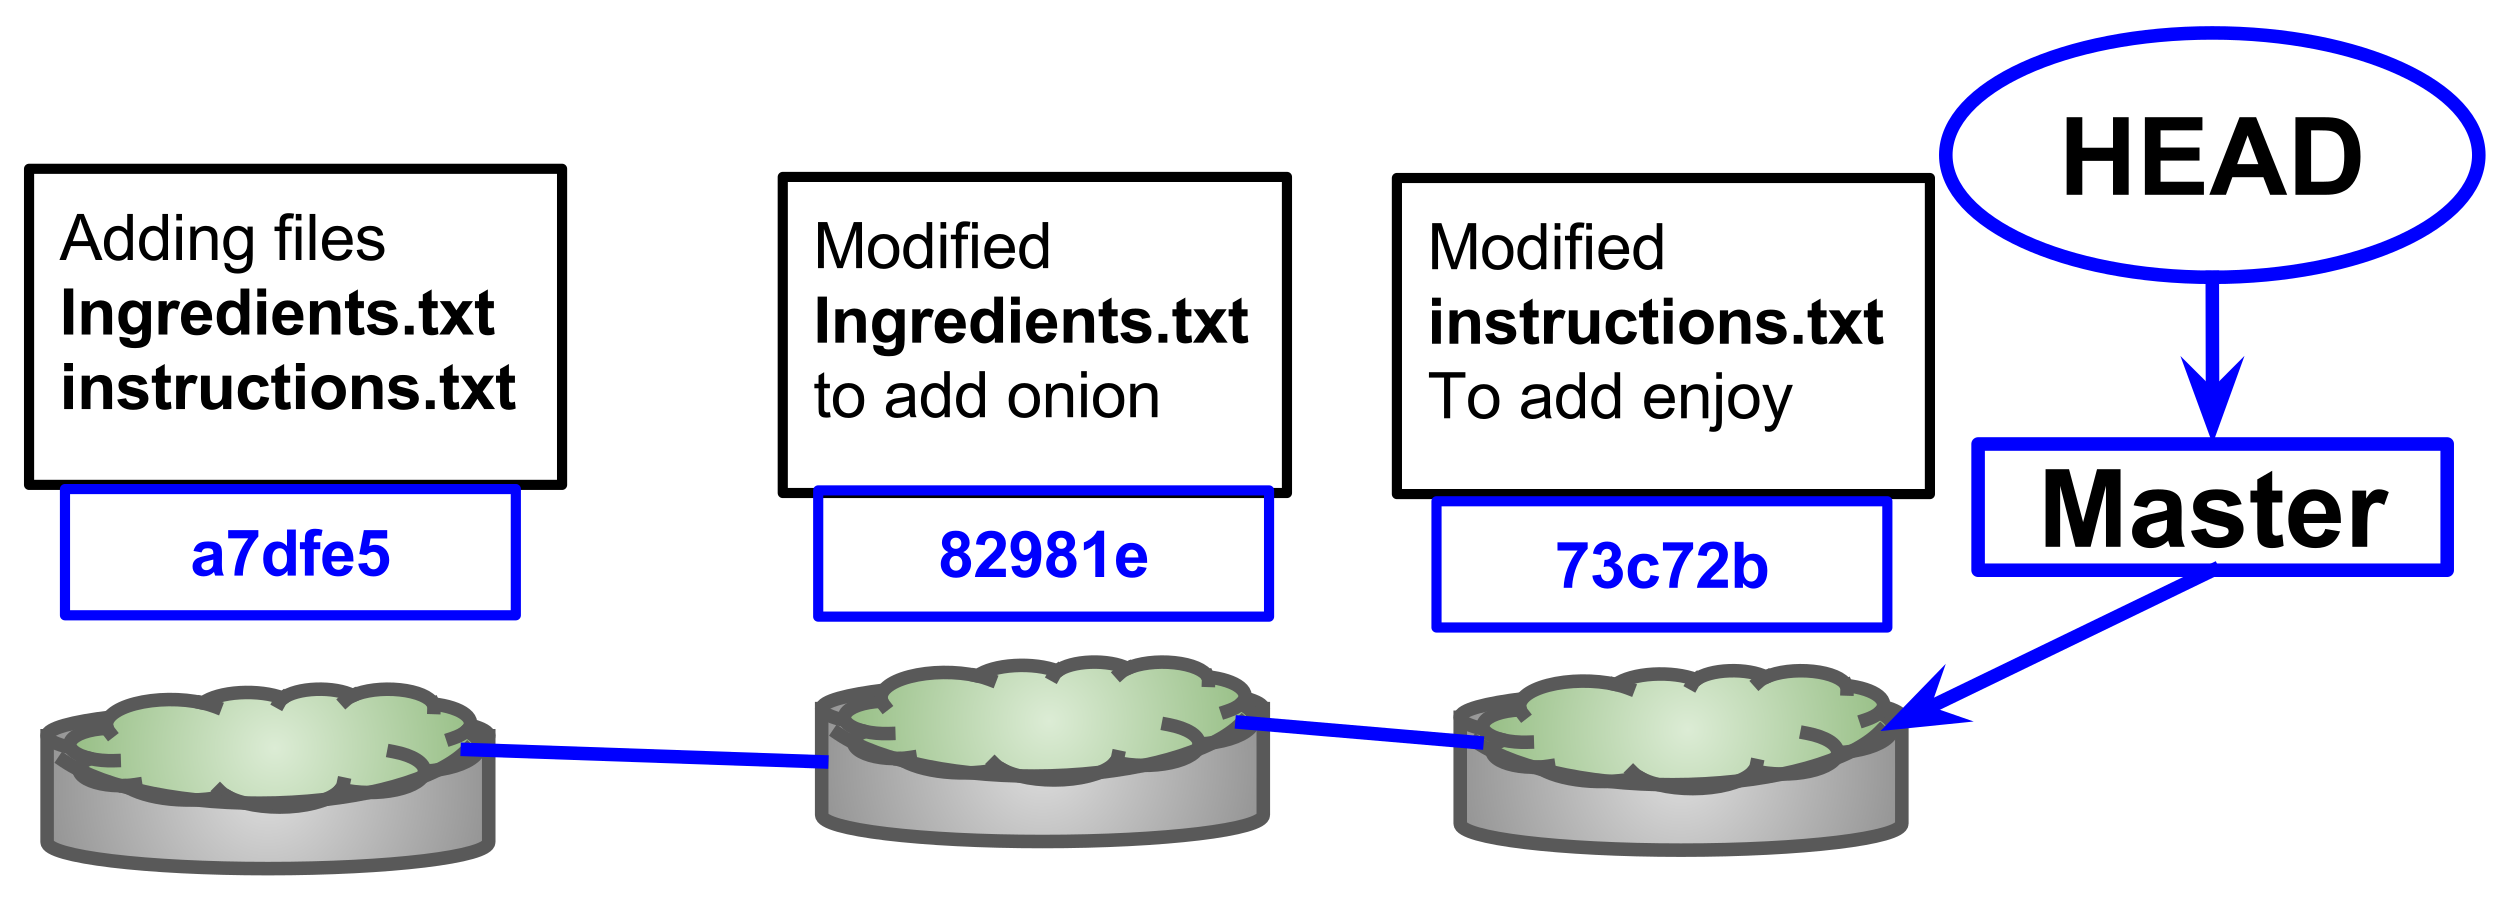 <?xml version="1.0" encoding="UTF-8" standalone="no"?>
<svg
   xmlns:dc="http://purl.org/dc/elements/1.1/"
   xmlns:cc="http://creativecommons.org/ns#"
   xmlns:rdf="http://www.w3.org/1999/02/22-rdf-syntax-ns#"
   xmlns:svg="http://www.w3.org/2000/svg"
   xmlns="http://www.w3.org/2000/svg"
   xmlns:sodipodi="http://sodipodi.sourceforge.net/DTD/sodipodi-0.dtd"
   xmlns:inkscape="http://www.inkscape.org/namespaces/inkscape"
   version="1.1"
   viewBox="0 0 960 350"
   stroke-miterlimit="10"
   id="svg203"
   sodipodi:docname="master_branch.svg"
   width="960"
   height="350"
   style="fill:none;stroke:none;stroke-linecap:square;stroke-miterlimit:10"
   inkscape:version="0.92.2 (5c3e80d, 2017-08-06)">
  <defs
     id="defs207">
    <defs
       id="defs12">
      <radialGradient
         r="8.324"
         fy="38.87"
         fx="23.612"
         cy="38.87"
         cx="23.612"
         spreadMethod="pad"
         gradientTransform="scale(8.324)"
         gradientUnits="userSpaceOnUse"
         id="g2721e673cf_0_156.1">
        <stop
           id="stop7"
           stop-color="#dddddd"
           offset="0.0" />
        <stop
           id="stop9"
           stop-color="#919191"
           offset="1.0" />
      </radialGradient>
    </defs>
    <defs
       id="defs29">
      <radialGradient
         r="7.934"
         fy="39.264"
         fx="25.027"
         cy="39.264"
         cx="25.027"
         spreadMethod="pad"
         gradientTransform="scale(7.934)"
         gradientUnits="userSpaceOnUse"
         id="g2721e673cf_0_156.2">
        <stop
           id="stop24"
           stop-color="#dcecd5"
           offset="0.0" />
        <stop
           id="stop26"
           stop-color="#93bc81"
           offset="1.0" />
      </radialGradient>
    </defs>
    <defs
       id="defs50">
      <radialGradient
         r="8.324"
         fy="37.908"
         fx="51.076"
         cy="37.908"
         cx="51.076"
         spreadMethod="pad"
         gradientTransform="scale(8.324)"
         gradientUnits="userSpaceOnUse"
         id="g2721e673cf_0_156.3">
        <stop
           id="stop45"
           stop-color="#dddddd"
           offset="0.0" />
        <stop
           id="stop47"
           stop-color="#919191"
           offset="1.0" />
      </radialGradient>
    </defs>
    <defs
       id="defs67">
      <radialGradient
         r="7.934"
         fy="38.256"
         fx="53.842"
         cy="38.256"
         cx="53.842"
         spreadMethod="pad"
         gradientTransform="scale(7.934)"
         gradientUnits="userSpaceOnUse"
         id="g2721e673cf_0_156.4">
        <stop
           id="stop62"
           stop-color="#dcecd5"
           offset="0.0" />
        <stop
           id="stop64"
           stop-color="#93bc81"
           offset="1.0" />
      </radialGradient>
    </defs>
    <defs
       id="defs88">
      <radialGradient
         r="8.324"
         fy="38.215"
         fx="73.717"
         cy="38.215"
         cx="73.717"
         spreadMethod="pad"
         gradientTransform="scale(8.324)"
         gradientUnits="userSpaceOnUse"
         id="g2721e673cf_0_156.5">
        <stop
           id="stop83"
           stop-color="#dddddd"
           offset="0.0" />
        <stop
           id="stop85"
           stop-color="#919191"
           offset="1.0" />
      </radialGradient>
    </defs>
    <defs
       id="defs105">
      <radialGradient
         r="7.934"
         fy="38.577"
         fx="77.596"
         cy="38.577"
         cx="77.596"
         spreadMethod="pad"
         gradientTransform="scale(7.934)"
         gradientUnits="userSpaceOnUse"
         id="g2721e673cf_0_156.6">
        <stop
           id="stop100"
           stop-color="#dcecd5"
           offset="0.0" />
        <stop
           id="stop102"
           stop-color="#93bc81"
           offset="1.0" />
      </radialGradient>
    </defs>
  </defs>
  <sodipodi:namedview
     pagecolor="#ffffff"
     bordercolor="#666666"
     borderopacity="1"
     objecttolerance="10"
     gridtolerance="10"
     guidetolerance="10"
     inkscape:pageopacity="0"
     inkscape:pageshadow="2"
     inkscape:window-width="1920"
     inkscape:window-height="966"
     id="namedview205"
     showgrid="false"
     inkscape:zoom="0.7125"
     inkscape:cx="292.96897"
     inkscape:cy="167.9613"
     inkscape:window-x="0"
     inkscape:window-y="27"
     inkscape:window-maximized="1"
     inkscape:current-layer="svg203" />
  <clipPath
     id="g2721e673cf_0_156.0">
    <path
       d="M 0,0 H 960 V 540 H 0 Z"
       id="path2"
       inkscape:connector-curvature="0"
       style="clip-rule:nonzero" />
  </clipPath>
  <g
     id="g388"
     transform="matrix(1.301,0,0,1.301,-152.83,-118.011)">
    <path
       d="m 131.375,307.872 v 0 c 0,-4.332 29.18,-7.844 65.175,-7.844 35.995,0 65.175,3.512 65.175,7.844 v 31.374 c 0,4.332 -29.18,7.844 -65.175,7.844 -35.995,0 -65.175,-3.512 -65.175,-7.844 z"
       id="path14"
       style="fill:url(#g2721e673cf_0_156.1);fill-rule:evenodd"
       inkscape:connector-curvature="0" />
    <path
       d="m 261.725,307.872 v 0 c 0,4.332 -29.18,7.844 -65.175,7.844 -35.995,0 -65.175,-3.512 -65.175,-7.844"
       id="path16"
       inkscape:connector-curvature="0"
       style="fill:#000000;fill-opacity:0;fill-rule:evenodd" />
    <path
       d="m 131.375,307.872 v 0 c 0,-4.332 29.18,-7.844 65.175,-7.844 35.995,0 65.175,3.512 65.175,7.844 v 31.374 c 0,4.332 -29.18,7.844 -65.175,7.844 -35.995,0 -65.175,-3.512 -65.175,-7.844 z"
       id="path18"
       inkscape:connector-curvature="0"
       style="fill:#000000;fill-opacity:0;fill-rule:evenodd" />
    <path
       d="m 261.725,307.872 v 0 c 0,4.332 -29.18,7.844 -65.175,7.844 -35.995,0 -65.175,-3.512 -65.175,-7.844"
       id="path20"
       inkscape:connector-curvature="0"
       style="fill-rule:evenodd;stroke:#595959;stroke-width:4;stroke-linecap:butt;stroke-linejoin:round" />
    <path
       d="m 131.375,307.872 v 0 c 0,-4.332 29.18,-7.844 65.175,-7.844 35.995,0 65.175,3.512 65.175,7.844 v 31.374 c 0,4.332 -29.18,7.844 -65.175,7.844 -35.995,0 -65.175,-3.512 -65.175,-7.844 z"
       id="path22"
       inkscape:connector-curvature="0"
       style="fill-rule:evenodd;stroke:#595959;stroke-width:4;stroke-linecap:butt;stroke-linejoin:round" />
    <path
       d="m 149.082,305.585 v 0 c -0.974,-2.807 2.224,-5.585 8.239,-7.156 6.014,-1.571 13.79,-1.66 20.026,-0.228 v 0 c 2.209,-1.632 6.253,-2.759 10.908,-3.039 4.655,-0.281 9.374,0.318 12.73,1.614 v 0 c 1.882,-1.48 5.577,-2.474 9.775,-2.63 4.197,-0.156 8.303,0.549 10.859,1.863 v 0 c 3.4,-1.568 8.81,-2.229 13.888,-1.695 5.078,0.533 8.913,2.165 9.846,4.188 v 0 c 4.166,0.445 7.636,1.578 9.513,3.104 1.878,1.527 1.979,3.298 0.277,4.856 v 0 c 4.102,2.093 5.062,4.881 2.521,7.325 -2.541,2.444 -8.201,4.176 -14.867,4.549 -0.047,2.294 -3.256,4.398 -8.39,5.503 -5.134,1.104 -11.391,1.036 -16.36,-0.179 -2.116,2.747 -8.074,4.768 -15.298,5.19 -7.224,0.422 -14.42,-0.83 -18.479,-3.216 -4.975,1.176 -10.946,1.515 -16.564,0.94 -5.618,-0.575 -10.411,-2.015 -13.297,-3.996 v 0 c -5.084,0.233 -10,-0.799 -12.308,-2.585 -2.308,-1.786 -1.516,-3.945 1.982,-5.406 v 0 c -4.535,-1.046 -6.85,-3.123 -5.736,-5.146 1.114,-2.024 5.403,-3.536 10.631,-3.748 z"
       id="path31"
       style="fill:url(#g2721e673cf_0_156.2);fill-rule:evenodd"
       inkscape:connector-curvature="0" />
    <path
       d="m 144.087,314.587 v 0 c 2.14,0.494 4.613,0.718 7.085,0.642 m 3.239,7.349 c 1.063,-0.049 2.106,-0.152 3.1,-0.307 m 26.759,3.363 c -0.748,-0.44 -1.374,-0.909 -1.868,-1.401 m 35.646,-0.573 v 0 c 0.386,-0.501 0.636,-1.016 0.746,-1.538 m 24.003,-3.786 c 0.05,-2.442 -3.488,-4.678 -9.095,-5.747 m 21.441,-6.127 c -0.908,0.832 -2.294,1.569 -4.05,2.155 m -5.74,-10.116 v 0 c 0.155,0.336 0.226,0.677 0.214,1.018 m -23.947,-3.51 v 0 c -0.848,0.391 -1.547,0.828 -2.075,1.298 m -18.56,-0.532 v 0 c -0.452,0.355 -0.79,0.731 -1.005,1.119 m -22.634,0.306 v 0 c 1.32,0.303 2.541,0.668 3.636,1.086 m -31.901,6.298 v 0 c 0.134,0.387 0.346,0.769 0.635,1.143"
       id="path33"
       inkscape:connector-curvature="0"
       style="fill:#000000;fill-opacity:0;fill-rule:evenodd" />
    <path
       d="m 149.082,305.585 v 0 c -0.974,-2.807 2.224,-5.585 8.239,-7.156 6.014,-1.571 13.79,-1.66 20.026,-0.228 v 0 c 2.209,-1.632 6.253,-2.759 10.908,-3.039 4.655,-0.281 9.374,0.318 12.73,1.614 v 0 c 1.882,-1.48 5.577,-2.474 9.775,-2.63 4.197,-0.156 8.303,0.549 10.859,1.863 v 0 c 3.4,-1.568 8.81,-2.229 13.888,-1.695 5.078,0.533 8.913,2.165 9.846,4.188 v 0 c 4.166,0.445 7.636,1.578 9.513,3.104 1.878,1.527 1.979,3.298 0.277,4.856 v 0 c 4.102,2.093 5.062,4.881 2.521,7.325 -2.541,2.444 -8.201,4.176 -14.867,4.549 -0.047,2.294 -3.256,4.398 -8.39,5.503 -5.134,1.104 -11.391,1.036 -16.36,-0.179 -2.116,2.747 -8.074,4.768 -15.298,5.19 -7.224,0.422 -14.42,-0.83 -18.479,-3.216 -4.975,1.176 -10.946,1.515 -16.564,0.94 -5.618,-0.575 -10.411,-2.015 -13.297,-3.996 v 0 c -5.084,0.233 -10,-0.799 -12.308,-2.585 -2.308,-1.786 -1.516,-3.945 1.982,-5.406 v 0 c -4.535,-1.046 -6.85,-3.123 -5.736,-5.146 1.114,-2.024 5.403,-3.536 10.631,-3.748 z"
       id="path35"
       inkscape:connector-curvature="0"
       style="fill-rule:evenodd;stroke:#595959;stroke-width:4;stroke-linecap:butt;stroke-linejoin:round" />
    <path
       d="m 144.087,314.587 v 0 c 2.14,0.494 4.613,0.718 7.085,0.642 m 3.239,7.349 c 1.063,-0.049 2.106,-0.152 3.1,-0.307 m 26.759,3.363 c -0.748,-0.44 -1.374,-0.909 -1.868,-1.401 m 35.646,-0.573 v 0 c 0.386,-0.501 0.636,-1.016 0.746,-1.538 m 24.003,-3.786 c 0.05,-2.442 -3.488,-4.678 -9.095,-5.747 m 21.441,-6.127 c -0.908,0.832 -2.294,1.569 -4.05,2.155 m -5.74,-10.116 v 0 c 0.155,0.336 0.226,0.677 0.214,1.018 m -23.947,-3.51 v 0 c -0.848,0.391 -1.547,0.828 -2.075,1.298 m -18.56,-0.532 v 0 c -0.452,0.355 -0.79,0.731 -1.005,1.119 m -22.634,0.306 v 0 c 1.32,0.303 2.541,0.668 3.636,1.086 m -31.901,6.298 v 0 c 0.134,0.387 0.346,0.769 0.635,1.143"
       id="path37"
       inkscape:connector-curvature="0"
       style="fill-rule:evenodd;stroke:#595959;stroke-width:4;stroke-linecap:butt;stroke-linejoin:round" />
    <path
       d="m 255.42,311.944 v 0 c -8.478,8.841 -30.659,15.029 -56.494,15.76 -25.835,0.732 -50.417,-4.132 -62.609,-12.387 l 57.513,-11.071 z"
       id="path39"
       inkscape:connector-curvature="0"
       style="fill:#000000;fill-opacity:0;fill-rule:evenodd" />
    <path
       d="m 255.42,311.944 v 0 c -8.478,8.841 -30.659,15.029 -56.494,15.76 -25.835,0.732 -50.417,-4.132 -62.609,-12.387"
       id="path41"
       inkscape:connector-curvature="0"
       style="fill:#000000;fill-opacity:0;fill-rule:evenodd" />
    <path
       d="m 255.42,311.944 v 0 c -8.478,8.841 -30.659,15.029 -56.494,15.76 -25.835,0.732 -50.417,-4.132 -62.609,-12.387"
       id="path43"
       inkscape:connector-curvature="0"
       style="fill-rule:evenodd;stroke:#595959;stroke-width:4;stroke-linecap:butt;stroke-linejoin:round" />
    <path
       d="m 359.997,299.872 v 0 c 0,-4.332 29.18,-7.844 65.175,-7.844 35.995,0 65.175,3.512 65.175,7.844 v 31.374 c 0,4.332 -29.18,7.844 -65.175,7.844 -35.995,0 -65.175,-3.512 -65.175,-7.844 z"
       id="path52"
       style="fill:url(#g2721e673cf_0_156.3);fill-rule:evenodd"
       inkscape:connector-curvature="0" />
    <path
       d="m 490.347,299.872 v 0 c 0,4.332 -29.18,7.844 -65.175,7.844 -35.995,0 -65.175,-3.512 -65.175,-7.844"
       id="path54"
       inkscape:connector-curvature="0"
       style="fill:#000000;fill-opacity:0;fill-rule:evenodd" />
    <path
       d="m 359.997,299.872 v 0 c 0,-4.332 29.18,-7.844 65.175,-7.844 35.995,0 65.175,3.512 65.175,7.844 v 31.374 c 0,4.332 -29.18,7.844 -65.175,7.844 -35.995,0 -65.175,-3.512 -65.175,-7.844 z"
       id="path56"
       inkscape:connector-curvature="0"
       style="fill:#000000;fill-opacity:0;fill-rule:evenodd" />
    <path
       d="m 490.347,299.872 v 0 c 0,4.332 -29.18,7.844 -65.175,7.844 -35.995,0 -65.175,-3.512 -65.175,-7.844"
       id="path58"
       inkscape:connector-curvature="0"
       style="fill-rule:evenodd;stroke:#595959;stroke-width:4;stroke-linecap:butt;stroke-linejoin:round" />
    <path
       d="m 359.997,299.872 v 0 c 0,-4.332 29.18,-7.844 65.175,-7.844 35.995,0 65.175,3.512 65.175,7.844 v 31.374 c 0,4.332 -29.18,7.844 -65.175,7.844 -35.995,0 -65.175,-3.512 -65.175,-7.844 z"
       id="path60"
       inkscape:connector-curvature="0"
       style="fill-rule:evenodd;stroke:#595959;stroke-width:4;stroke-linecap:butt;stroke-linejoin:round" />
    <path
       d="m 377.704,297.585 v 0 c -0.974,-2.807 2.224,-5.585 8.239,-7.156 6.014,-1.571 13.79,-1.66 20.026,-0.228 v 0 c 2.209,-1.632 6.253,-2.759 10.908,-3.039 4.655,-0.281 9.374,0.318 12.73,1.614 v 0 c 1.882,-1.48 5.577,-2.474 9.775,-2.63 4.197,-0.156 8.303,0.549 10.859,1.863 v 0 c 3.4,-1.568 8.81,-2.229 13.888,-1.695 5.078,0.533 8.913,2.165 9.846,4.188 v 0 c 4.166,0.445 7.636,1.578 9.513,3.104 1.878,1.527 1.979,3.298 0.277,4.856 v 0 c 4.102,2.093 5.062,4.881 2.521,7.325 -2.541,2.444 -8.201,4.176 -14.867,4.549 -0.047,2.294 -3.256,4.398 -8.39,5.503 -5.134,1.104 -11.391,1.036 -16.36,-0.179 -2.116,2.747 -8.074,4.768 -15.298,5.19 -7.224,0.422 -14.42,-0.83 -18.479,-3.216 -4.975,1.176 -10.946,1.515 -16.564,0.94 -5.618,-0.575 -10.411,-2.015 -13.297,-3.996 v 0 c -5.084,0.233 -10,-0.799 -12.308,-2.585 -2.308,-1.786 -1.516,-3.945 1.982,-5.406 v 0 c -4.535,-1.046 -6.85,-3.123 -5.736,-5.146 1.114,-2.024 5.403,-3.536 10.631,-3.748 z"
       id="path69"
       style="fill:url(#g2721e673cf_0_156.4);fill-rule:evenodd"
       inkscape:connector-curvature="0" />
    <path
       d="m 372.709,306.587 v 0 c 2.14,0.494 4.613,0.718 7.085,0.642 m 3.239,7.349 c 1.063,-0.049 2.106,-0.152 3.1,-0.307 m 26.759,3.363 c -0.748,-0.44 -1.374,-0.909 -1.868,-1.401 m 35.646,-0.573 v 0 c 0.386,-0.501 0.636,-1.016 0.746,-1.538 m 24.003,-3.786 c 0.05,-2.442 -3.488,-4.678 -9.095,-5.747 m 21.441,-6.127 c -0.908,0.832 -2.294,1.569 -4.05,2.155 m -5.74,-10.116 v 0 c 0.155,0.336 0.226,0.677 0.214,1.018 m -23.947,-3.51 v 0 c -0.848,0.391 -1.547,0.828 -2.075,1.298 m -18.56,-0.532 v 0 c -0.452,0.355 -0.79,0.731 -1.005,1.119 m -22.634,0.306 v 0 c 1.32,0.303 2.541,0.668 3.636,1.086 m -31.901,6.298 v 0 c 0.134,0.387 0.346,0.769 0.635,1.143"
       id="path71"
       inkscape:connector-curvature="0"
       style="fill:#000000;fill-opacity:0;fill-rule:evenodd" />
    <path
       d="m 377.704,297.585 v 0 c -0.974,-2.807 2.224,-5.585 8.239,-7.156 6.014,-1.571 13.79,-1.66 20.026,-0.228 v 0 c 2.209,-1.632 6.253,-2.759 10.908,-3.039 4.655,-0.281 9.374,0.318 12.73,1.614 v 0 c 1.882,-1.48 5.577,-2.474 9.775,-2.63 4.197,-0.156 8.303,0.549 10.859,1.863 v 0 c 3.4,-1.568 8.81,-2.229 13.888,-1.695 5.078,0.533 8.913,2.165 9.846,4.188 v 0 c 4.166,0.445 7.636,1.578 9.513,3.104 1.878,1.527 1.979,3.298 0.277,4.856 v 0 c 4.102,2.093 5.062,4.881 2.521,7.325 -2.541,2.444 -8.201,4.176 -14.867,4.549 -0.047,2.294 -3.256,4.398 -8.39,5.503 -5.134,1.104 -11.391,1.036 -16.36,-0.179 -2.116,2.747 -8.074,4.768 -15.298,5.19 -7.224,0.422 -14.42,-0.83 -18.479,-3.216 -4.975,1.176 -10.946,1.515 -16.564,0.94 -5.618,-0.575 -10.411,-2.015 -13.297,-3.996 v 0 c -5.084,0.233 -10,-0.799 -12.308,-2.585 -2.308,-1.786 -1.516,-3.945 1.982,-5.406 v 0 c -4.535,-1.046 -6.85,-3.123 -5.736,-5.146 1.114,-2.024 5.403,-3.536 10.631,-3.748 z"
       id="path73"
       inkscape:connector-curvature="0"
       style="fill-rule:evenodd;stroke:#595959;stroke-width:4;stroke-linecap:butt;stroke-linejoin:round" />
    <path
       d="m 372.709,306.587 v 0 c 2.14,0.494 4.613,0.718 7.085,0.642 m 3.239,7.349 c 1.063,-0.049 2.106,-0.152 3.1,-0.307 m 26.759,3.363 c -0.748,-0.44 -1.374,-0.909 -1.868,-1.401 m 35.646,-0.573 v 0 c 0.386,-0.501 0.636,-1.016 0.746,-1.538 m 24.003,-3.786 c 0.05,-2.442 -3.488,-4.678 -9.095,-5.747 m 21.441,-6.127 c -0.908,0.832 -2.294,1.569 -4.05,2.155 m -5.74,-10.116 v 0 c 0.155,0.336 0.226,0.677 0.214,1.018 m -23.947,-3.51 v 0 c -0.848,0.391 -1.547,0.828 -2.075,1.298 m -18.56,-0.532 v 0 c -0.452,0.355 -0.79,0.731 -1.005,1.119 m -22.634,0.306 v 0 c 1.32,0.303 2.541,0.668 3.636,1.086 m -31.901,6.298 v 0 c 0.134,0.387 0.346,0.769 0.635,1.143"
       id="path75"
       inkscape:connector-curvature="0"
       style="fill-rule:evenodd;stroke:#595959;stroke-width:4;stroke-linecap:butt;stroke-linejoin:round" />
    <path
       d="m 484.042,303.944 v 0 c -8.478,8.841 -30.659,15.029 -56.494,15.76 -25.835,0.732 -50.417,-4.132 -62.609,-12.387 l 57.513,-11.071 z"
       id="path77"
       inkscape:connector-curvature="0"
       style="fill:#000000;fill-opacity:0;fill-rule:evenodd" />
    <path
       d="m 484.042,303.944 v 0 c -8.478,8.841 -30.659,15.029 -56.494,15.76 -25.835,0.732 -50.417,-4.132 -62.609,-12.387"
       id="path79"
       inkscape:connector-curvature="0"
       style="fill:#000000;fill-opacity:0;fill-rule:evenodd" />
    <path
       d="m 484.042,303.944 v 0 c -8.478,8.841 -30.659,15.029 -56.494,15.76 -25.835,0.732 -50.417,-4.132 -62.609,-12.387"
       id="path81"
       inkscape:connector-curvature="0"
       style="fill-rule:evenodd;stroke:#595959;stroke-width:4;stroke-linecap:butt;stroke-linejoin:round" />
    <path
       d="m 548.465,302.419 v 0 c 0,-4.332 29.18,-7.844 65.175,-7.844 35.995,0 65.175,3.512 65.175,7.844 v 31.374 c 0,4.332 -29.18,7.844 -65.175,7.844 -35.995,0 -65.175,-3.512 -65.175,-7.844 z"
       id="path90"
       style="fill:url(#g2721e673cf_0_156.5);fill-rule:evenodd"
       inkscape:connector-curvature="0" />
    <path
       d="m 678.815,302.419 v 0 c 0,4.332 -29.18,7.844 -65.175,7.844 -35.995,0 -65.175,-3.512 -65.175,-7.844"
       id="path92"
       inkscape:connector-curvature="0"
       style="fill:#000000;fill-opacity:0;fill-rule:evenodd" />
    <path
       d="m 548.465,302.419 v 0 c 0,-4.332 29.18,-7.844 65.175,-7.844 35.995,0 65.175,3.512 65.175,7.844 v 31.374 c 0,4.332 -29.18,7.844 -65.175,7.844 -35.995,0 -65.175,-3.512 -65.175,-7.844 z"
       id="path94"
       inkscape:connector-curvature="0"
       style="fill:#000000;fill-opacity:0;fill-rule:evenodd" />
    <path
       d="m 678.815,302.419 v 0 c 0,4.332 -29.18,7.844 -65.175,7.844 -35.995,0 -65.175,-3.512 -65.175,-7.844"
       id="path96"
       inkscape:connector-curvature="0"
       style="fill-rule:evenodd;stroke:#595959;stroke-width:4;stroke-linecap:butt;stroke-linejoin:round" />
    <path
       d="m 548.465,302.419 v 0 c 0,-4.332 29.18,-7.844 65.175,-7.844 35.995,0 65.175,3.512 65.175,7.844 v 31.374 c 0,4.332 -29.18,7.844 -65.175,7.844 -35.995,0 -65.175,-3.512 -65.175,-7.844 z"
       id="path98"
       inkscape:connector-curvature="0"
       style="fill-rule:evenodd;stroke:#595959;stroke-width:4;stroke-linecap:butt;stroke-linejoin:round" />
    <path
       d="m 566.173,300.132 v 0 c -0.974,-2.807 2.224,-5.585 8.239,-7.156 6.014,-1.571 13.79,-1.66 20.026,-0.228 v 0 c 2.209,-1.632 6.253,-2.759 10.908,-3.039 4.655,-0.281 9.374,0.318 12.73,1.614 v 0 c 1.882,-1.48 5.577,-2.474 9.775,-2.63 4.197,-0.156 8.303,0.549 10.859,1.863 v 0 c 3.4,-1.568 8.81,-2.229 13.888,-1.695 5.078,0.533 8.913,2.165 9.846,4.188 v 0 c 4.166,0.445 7.636,1.578 9.513,3.104 1.878,1.527 1.979,3.298 0.277,4.856 v 0 c 4.102,2.093 5.062,4.881 2.521,7.325 -2.541,2.444 -8.201,4.176 -14.867,4.549 -0.047,2.294 -3.256,4.398 -8.39,5.503 -5.134,1.104 -11.391,1.036 -16.36,-0.179 -2.116,2.747 -8.074,4.768 -15.298,5.19 -7.224,0.422 -14.42,-0.83 -18.479,-3.216 -4.975,1.176 -10.946,1.515 -16.564,0.94 -5.618,-0.575 -10.411,-2.015 -13.297,-3.996 v 0 c -5.084,0.233 -10,-0.799 -12.308,-2.585 -2.308,-1.786 -1.516,-3.945 1.982,-5.406 v 0 c -4.535,-1.046 -6.849,-3.123 -5.736,-5.146 1.114,-2.024 5.403,-3.536 10.631,-3.748 z"
       id="path107"
       style="fill:url(#g2721e673cf_0_156.6);fill-rule:evenodd"
       inkscape:connector-curvature="0" />
    <path
       d="m 561.177,309.135 v 0 c 2.14,0.494 4.613,0.718 7.085,0.642 m 3.239,7.349 c 1.063,-0.049 2.106,-0.152 3.1,-0.307 m 26.759,3.363 c -0.748,-0.44 -1.374,-0.909 -1.868,-1.401 m 35.646,-0.573 v 0 c 0.386,-0.501 0.636,-1.016 0.746,-1.538 m 24.003,-3.786 c 0.05,-2.442 -3.488,-4.678 -9.095,-5.747 m 21.441,-6.127 c -0.908,0.832 -2.294,1.569 -4.05,2.155 M 662.444,293.049 v 0 c 0.155,0.336 0.226,0.677 0.214,1.018 m -23.947,-3.51 v 0 c -0.848,0.391 -1.547,0.828 -2.075,1.298 m -18.56,-0.532 v 0 c -0.452,0.355 -0.79,0.731 -1.005,1.119 m -22.634,0.306 v 0 c 1.32,0.303 2.541,0.668 3.636,1.086 m -31.901,6.298 v 0 c 0.134,0.387 0.346,0.769 0.635,1.143"
       id="path109"
       inkscape:connector-curvature="0"
       style="fill:#000000;fill-opacity:0;fill-rule:evenodd" />
    <path
       d="m 566.173,300.132 v 0 c -0.974,-2.807 2.224,-5.585 8.239,-7.156 6.014,-1.571 13.79,-1.66 20.026,-0.228 v 0 c 2.209,-1.632 6.253,-2.759 10.908,-3.039 4.655,-0.281 9.374,0.318 12.73,1.614 v 0 c 1.882,-1.48 5.577,-2.474 9.775,-2.63 4.197,-0.156 8.303,0.549 10.859,1.863 v 0 c 3.4,-1.568 8.81,-2.229 13.888,-1.695 5.078,0.533 8.913,2.165 9.846,4.188 v 0 c 4.166,0.445 7.636,1.578 9.513,3.104 1.878,1.527 1.979,3.298 0.277,4.856 v 0 c 4.102,2.093 5.062,4.881 2.521,7.325 -2.541,2.444 -8.201,4.176 -14.867,4.549 -0.047,2.294 -3.256,4.398 -8.39,5.503 -5.134,1.104 -11.391,1.036 -16.36,-0.179 -2.116,2.747 -8.074,4.768 -15.298,5.19 -7.224,0.422 -14.42,-0.83 -18.479,-3.216 -4.975,1.176 -10.946,1.515 -16.564,0.94 -5.618,-0.575 -10.411,-2.015 -13.297,-3.996 v 0 c -5.084,0.233 -10,-0.799 -12.308,-2.585 -2.308,-1.786 -1.516,-3.945 1.982,-5.406 v 0 c -4.535,-1.046 -6.849,-3.123 -5.736,-5.146 1.114,-2.024 5.403,-3.536 10.631,-3.748 z"
       id="path111"
       inkscape:connector-curvature="0"
       style="fill-rule:evenodd;stroke:#595959;stroke-width:4;stroke-linecap:butt;stroke-linejoin:round" />
    <path
       d="m 561.177,309.135 v 0 c 2.14,0.494 4.613,0.718 7.085,0.642 m 3.239,7.349 c 1.063,-0.049 2.106,-0.152 3.1,-0.307 m 26.759,3.363 c -0.748,-0.44 -1.374,-0.909 -1.868,-1.401 m 35.646,-0.573 v 0 c 0.386,-0.501 0.636,-1.016 0.746,-1.538 m 24.003,-3.786 c 0.05,-2.442 -3.488,-4.678 -9.095,-5.747 m 21.441,-6.127 c -0.908,0.832 -2.294,1.569 -4.05,2.155 M 662.444,293.049 v 0 c 0.155,0.336 0.226,0.677 0.214,1.018 m -23.947,-3.51 v 0 c -0.848,0.391 -1.547,0.828 -2.075,1.298 m -18.56,-0.532 v 0 c -0.452,0.355 -0.79,0.731 -1.005,1.119 m -22.634,0.306 v 0 c 1.32,0.303 2.541,0.668 3.636,1.086 m -31.901,6.298 v 0 c 0.134,0.387 0.346,0.769 0.635,1.143"
       id="path113"
       inkscape:connector-curvature="0"
       style="fill-rule:evenodd;stroke:#595959;stroke-width:4;stroke-linecap:butt;stroke-linejoin:round" />
    <path
       d="m 672.511,306.491 v 0 c -8.478,8.841 -30.659,15.029 -56.494,15.76 -25.835,0.732 -50.417,-4.132 -62.609,-12.387 l 57.513,-11.071 z"
       id="path115"
       inkscape:connector-curvature="0"
       style="fill:#000000;fill-opacity:0;fill-rule:evenodd" />
    <path
       d="m 672.511,306.491 v 0 c -8.478,8.841 -30.659,15.029 -56.494,15.76 -25.835,0.732 -50.417,-4.132 -62.609,-12.387"
       id="path117"
       inkscape:connector-curvature="0"
       style="fill:#000000;fill-opacity:0;fill-rule:evenodd" />
    <path
       d="m 672.511,306.491 v 0 c -8.478,8.841 -30.659,15.029 -56.494,15.76 -25.835,0.732 -50.417,-4.132 -62.609,-12.387"
       id="path119"
       inkscape:connector-curvature="0"
       style="fill-rule:evenodd;stroke:#595959;stroke-width:4;stroke-linecap:butt;stroke-linejoin:round" />
    <path
       d="m 255.42,311.944 104.567,3.622"
       id="path121"
       inkscape:connector-curvature="0"
       style="fill:#000000;fill-opacity:0;fill-rule:evenodd" />
    <path
       d="m 255.42,311.944 104.567,3.622"
       id="path123"
       inkscape:connector-curvature="0"
       style="fill-rule:evenodd;stroke:#0000ff;stroke-width:4;stroke-linecap:butt;stroke-linejoin:round" />
    <path
       d="m 484.042,303.944 69.354,5.921"
       id="path125"
       inkscape:connector-curvature="0"
       style="fill:#000000;fill-opacity:0;fill-rule:evenodd" />
    <path
       d="m 484.042,303.944 69.354,5.921"
       id="path127"
       inkscape:connector-curvature="0"
       style="fill-rule:evenodd;stroke:#0000ff;stroke-width:4;stroke-linecap:butt;stroke-linejoin:round" />
    <path
       d="m 701.324,221.756 h 138.457 v 37.26 H 701.324 Z"
       id="path129"
       inkscape:connector-curvature="0"
       style="fill:#000000;fill-opacity:0;fill-rule:evenodd" />
    <path
       d="m 701.324,221.756 h 138.457 v 37.26 H 701.324 Z"
       id="path131"
       inkscape:connector-curvature="0"
       style="fill-rule:evenodd;stroke:#0000ff;stroke-width:4;stroke-linecap:butt;stroke-linejoin:round" />
    <path
       d="m 721.24,252.106 v -22.906 h 6.922 l 4.156,15.625 4.109,-15.625 h 6.938 v 22.906 h -4.297 v -18.031 l -4.547,18.031 h -4.453 l -4.531,-18.031 v 18.031 z m 29.969,-11.531 -3.984,-0.719 q 0.672,-2.406 2.312,-3.562 1.641,-1.156 4.875,-1.156 2.938,0 4.375,0.703 1.438,0.688 2.016,1.766 0.594,1.062 0.594,3.922 l -0.047,5.125 q 0,2.188 0.203,3.234 0.219,1.031 0.797,2.219 h -4.344 q -0.172,-0.438 -0.422,-1.297 -0.109,-0.391 -0.156,-0.516 -1.125,1.094 -2.406,1.641 -1.281,0.547 -2.734,0.547 -2.562,0 -4.047,-1.391 -1.469,-1.391 -1.469,-3.516 0,-1.406 0.672,-2.5 0.672,-1.109 1.875,-1.688 1.219,-0.594 3.5,-1.031 3.078,-0.578 4.266,-1.078 v -0.438 q 0,-1.266 -0.625,-1.797 -0.625,-0.547 -2.359,-0.547 -1.172,0 -1.828,0.469 -0.656,0.453 -1.062,1.609 z m 5.875,3.562 q -0.844,0.281 -2.672,0.672 -1.828,0.391 -2.391,0.766 -0.859,0.609 -0.859,1.547 0,0.922 0.688,1.594 0.688,0.672 1.75,0.672 1.188,0 2.266,-0.781 0.797,-0.594 1.047,-1.453 0.172,-0.562 0.172,-2.141 z m 7.094,3.234 4.406,-0.672 q 0.281,1.281 1.141,1.953 0.859,0.656 2.406,0.656 1.703,0 2.562,-0.625 0.578,-0.438 0.578,-1.172 0,-0.5 -0.312,-0.828 -0.328,-0.312 -1.469,-0.578 -5.312,-1.172 -6.734,-2.141 -1.969,-1.344 -1.969,-3.734 0,-2.156 1.703,-3.625 1.703,-1.469 5.281,-1.469 3.406,0 5.062,1.109 1.656,1.109 2.281,3.281 l -4.141,0.766 q -0.266,-0.969 -1.016,-1.484 -0.734,-0.516 -2.109,-0.516 -1.734,0 -2.484,0.484 -0.5,0.344 -0.5,0.891 0,0.469 0.438,0.797 0.594,0.438 4.094,1.234 3.516,0.797 4.906,1.953 1.375,1.172 1.375,3.266 0,2.281 -1.906,3.922 -1.906,1.641 -5.641,1.641 -3.391,0 -5.375,-1.375 -1.969,-1.375 -2.578,-3.734 z m 26.953,-11.859 v 3.5 h -3 v 6.688 q 0,2.031 0.078,2.375 0.094,0.328 0.391,0.547 0.312,0.219 0.75,0.219 0.609,0 1.766,-0.422 l 0.375,3.406 q -1.531,0.656 -3.469,0.656 -1.188,0 -2.141,-0.391 -0.953,-0.406 -1.406,-1.031 -0.438,-0.641 -0.609,-1.719 -0.141,-0.766 -0.141,-3.094 v -7.234 h -2.016 v -3.5 h 2.016 v -3.297 l 4.406,-2.562 v 5.859 z m 12.656,11.312 4.375,0.734 q -0.844,2.406 -2.672,3.672 -1.812,1.25 -4.547,1.25 -4.328,0 -6.406,-2.828 -1.641,-2.266 -1.641,-5.719 0,-4.125 2.156,-6.453 2.156,-2.344 5.453,-2.344 3.703,0 5.844,2.453 2.141,2.438 2.047,7.484 h -11 q 0.047,1.953 1.062,3.047 1.016,1.078 2.531,1.078 1.031,0 1.734,-0.562 0.703,-0.562 1.062,-1.812 z m 0.25,-4.438 q -0.047,-1.906 -0.984,-2.891 -0.938,-1 -2.281,-1 -1.438,0 -2.375,1.047 -0.938,1.047 -0.922,2.844 z m 12.141,9.719 h -4.391 v -16.594 h 4.078 v 2.359 q 1.047,-1.672 1.875,-2.203 0.844,-0.531 1.906,-0.531 1.5,0 2.891,0.828 l -1.359,3.828 q -1.109,-0.719 -2.062,-0.719 -0.922,0 -1.562,0.516 -0.641,0.5 -1.016,1.828 -0.359,1.328 -0.359,5.562 z"
       id="path133"
       inkscape:connector-curvature="0"
       style="fill:#000000;fill-rule:nonzero" />
    <path
       d="m 770.553,259.016 -98.047,47.465"
       id="path135"
       inkscape:connector-curvature="0"
       style="fill:#000000;fill-opacity:0;fill-rule:evenodd" />
    <path
       d="m 770.553,259.016 -85.709,41.491"
       id="path137"
       inkscape:connector-curvature="0"
       style="fill-rule:evenodd;stroke:#0000ff;stroke-width:4;stroke-linecap:butt;stroke-linejoin:round" />
    <path
       d="m 684.844,300.507 2.089,-6.009 -9.164,9.434 13.084,-1.336 z"
       id="path139"
       inkscape:connector-curvature="0"
       style="fill:#0000ff;fill-rule:evenodd;stroke:#0000ff;stroke-width:4;stroke-linecap:butt" />
    <path
       d="m 770.448,172.551 0.095,49.197"
       id="path141"
       inkscape:connector-curvature="0"
       style="fill:#000000;fill-opacity:0;fill-rule:evenodd" />
    <path
       d="m 770.448,172.551 0.068,35.489"
       id="path143"
       inkscape:connector-curvature="0"
       style="fill-rule:evenodd;stroke:#0000ff;stroke-width:4;stroke-linecap:butt;stroke-linejoin:round" />
    <path
       d="m 770.517,208.04 -4.507,-4.49 4.522,12.35 4.475,-12.368 z"
       id="path145"
       inkscape:connector-curvature="0"
       style="fill:#0000ff;fill-rule:evenodd;stroke:#0000ff;stroke-width:4;stroke-linecap:butt" />
    <path
       d="m 691.787,136.488 v 0 c 0,-19.917 35.218,-36.063 78.661,-36.063 v 0 c 43.444,0 78.661,16.146 78.661,36.063 v 0 c 0,19.917 -35.218,36.063 -78.661,36.063 v 0 c -43.443,0 -78.661,-16.146 -78.661,-36.063 z"
       id="path147"
       inkscape:connector-curvature="0"
       style="fill:#000000;fill-opacity:0;fill-rule:evenodd" />
    <path
       d="m 691.787,136.488 v 0 c 0,-19.917 35.218,-36.063 78.661,-36.063 v 0 c 43.444,0 78.661,16.146 78.661,36.063 v 0 c 0,19.917 -35.218,36.063 -78.661,36.063 v 0 c -43.443,0 -78.661,-16.146 -78.661,-36.063 z"
       id="path149"
       inkscape:connector-curvature="0"
       style="fill-rule:evenodd;stroke:#0000ff;stroke-width:4;stroke-linecap:butt;stroke-linejoin:round" />
    <path
       d="m 727.456,148.208 v -22.906 h 4.625 v 9.016 h 9.062 v -9.016 h 4.625 v 22.906 h -4.625 v -10.016 h -9.062 v 10.016 z m 23.094,0 v -22.906 h 16.984 v 3.875 h -12.359 v 5.078 h 11.5 v 3.859 h -11.5 v 6.234 h 12.797 v 3.859 z m 42,0 h -5.031 l -2,-5.203 h -9.156 l -1.891,5.203 h -4.906 l 8.922,-22.906 h 4.891 z m -8.516,-9.062 -3.156,-8.5 -3.094,8.5 z m 10.953,-13.844 h 8.453 q 2.859,0 4.359,0.438 2.016,0.594 3.453,2.109 1.438,1.516 2.188,3.719 0.75,2.188 0.75,5.406 0,2.828 -0.703,4.875 -0.859,2.5 -2.453,4.047 -1.203,1.172 -3.25,1.828 -1.531,0.484 -4.094,0.484 h -8.703 z m 4.625,3.875 v 15.172 h 3.453 q 1.938,0 2.797,-0.219 1.125,-0.281 1.859,-0.953 0.75,-0.672 1.219,-2.203 0.469,-1.547 0.469,-4.203 0,-2.656 -0.469,-4.078 -0.469,-1.422 -1.312,-2.219 -0.844,-0.797 -2.141,-1.078 -0.969,-0.219 -3.797,-0.219 z"
       id="path151"
       inkscape:connector-curvature="0"
       style="fill:#000000;fill-rule:nonzero" />
    <path
       d="m 126.047,140.533 h 157.323 v 93.291 H 126.047 Z"
       id="path153"
       inkscape:connector-curvature="0"
       style="fill:#000000;fill-opacity:0;fill-rule:evenodd" />
    <path
       d="m 126.047,140.533 h 157.323 v 93.291 H 126.047 Z"
       id="path155"
       inkscape:connector-curvature="0"
       style="fill-rule:evenodd;stroke:#000000;stroke-width:3;stroke-linecap:butt;stroke-linejoin:round" />
    <path
       d="m 135.016,167.453 5.234,-13.594 h 1.938 l 5.562,13.594 h -2.047 l -1.594,-4.125 h -5.688 l -1.484,4.125 z m 3.922,-5.578 h 4.609 l -1.406,-3.781 q -0.656,-1.703 -0.969,-2.812 -0.266,1.312 -0.734,2.594 z m 16.194,5.578 v -1.25 q -0.938,1.469 -2.75,1.469 -1.172,0 -2.172,-0.641 -0.984,-0.656 -1.531,-1.812 -0.531,-1.172 -0.531,-2.688 0,-1.469 0.484,-2.672 0.5,-1.203 1.469,-1.844 0.984,-0.641 2.203,-0.641 0.891,0 1.578,0.375 0.703,0.375 1.141,0.984 v -4.875 h 1.656 v 13.594 z m -5.281,-4.922 q 0,1.891 0.797,2.828 0.812,0.938 1.891,0.938 1.094,0 1.859,-0.891 0.766,-0.891 0.766,-2.734 0,-2.016 -0.781,-2.953 -0.781,-0.953 -1.922,-0.953 -1.109,0 -1.859,0.906 -0.75,0.906 -0.75,2.859 z m 15.657,4.922 v -1.25 q -0.938,1.469 -2.75,1.469 -1.172,0 -2.172,-0.641 -0.984,-0.656 -1.531,-1.812 -0.531,-1.172 -0.531,-2.688 0,-1.469 0.484,-2.672 0.5,-1.203 1.469,-1.844 0.984,-0.641 2.203,-0.641 0.891,0 1.578,0.375 0.703,0.375 1.141,0.984 v -4.875 h 1.656 v 13.594 z m -5.281,-4.922 q 0,1.891 0.797,2.828 0.812,0.938 1.891,0.938 1.094,0 1.859,-0.891 0.766,-0.891 0.766,-2.734 0,-2.016 -0.781,-2.953 -0.781,-0.953 -1.922,-0.953 -1.109,0 -1.859,0.906 -0.75,0.906 -0.75,2.859 z m 9.282,-6.766 v -1.906 h 1.672 v 1.906 z m 0,11.688 v -9.859 h 1.672 v 9.859 z m 4.129,0 v -9.859 h 1.5 v 1.406 q 1.094,-1.625 3.141,-1.625 0.891,0 1.641,0.328 0.75,0.312 1.109,0.844 0.375,0.516 0.531,1.219 0.094,0.469 0.094,1.625 v 6.062 h -1.672 v -6 q 0,-1.016 -0.203,-1.516 -0.188,-0.516 -0.688,-0.812 -0.5,-0.297 -1.172,-0.297 -1.062,0 -1.844,0.672 -0.766,0.672 -0.766,2.578 v 5.375 z m 10.079,0.812 1.609,0.25 q 0.109,0.75 0.578,1.094 0.609,0.453 1.688,0.453 1.172,0 1.797,-0.469 0.625,-0.453 0.859,-1.281 0.125,-0.516 0.109,-2.156 -1.094,1.297 -2.719,1.297 -2.031,0 -3.156,-1.469 -1.109,-1.469 -1.109,-3.516 0,-1.406 0.516,-2.594 0.516,-1.203 1.484,-1.844 0.969,-0.656 2.266,-0.656 1.75,0 2.875,1.406 v -1.188 h 1.547 v 8.516 q 0,2.312 -0.469,3.266 -0.469,0.969 -1.484,1.516 -1.016,0.562 -2.5,0.562 -1.766,0 -2.859,-0.797 -1.078,-0.797 -1.031,-2.391 z m 1.375,-5.922 q 0,1.953 0.766,2.844 0.781,0.891 1.938,0.891 1.141,0 1.922,-0.891 0.781,-0.891 0.781,-2.781 0,-1.812 -0.812,-2.719 -0.797,-0.922 -1.922,-0.922 -1.109,0 -1.891,0.906 -0.781,0.891 -0.781,2.672 z m 14.887,5.109 v -8.547 h -1.484 v -1.312 h 1.484 v -1.047 q 0,-0.984 0.172,-1.469 0.234,-0.656 0.844,-1.047 0.609,-0.406 1.703,-0.406 0.703,0 1.562,0.156 l -0.25,1.469 q -0.516,-0.094 -0.984,-0.094 -0.766,0 -1.078,0.328 -0.312,0.312 -0.312,1.203 v 0.906 h 1.922 v 1.312 h -1.922 v 8.547 z m 4.793,-11.688 v -1.906 h 1.672 v 1.906 z m 0,11.688 v -9.859 h 1.672 v 9.859 z m 4.098,0 v -13.594 h 1.672 v 13.594 z m 10.926,-3.172 1.719,0.219 q -0.406,1.5 -1.516,2.344 -1.094,0.828 -2.812,0.828 -2.156,0 -3.422,-1.328 -1.266,-1.328 -1.266,-3.734 0,-2.484 1.266,-3.859 1.281,-1.375 3.328,-1.375 1.984,0 3.234,1.344 1.25,1.344 1.25,3.797 0,0.141 -0.016,0.438 h -7.344 q 0.094,1.625 0.922,2.484 0.828,0.859 2.062,0.859 0.906,0 1.547,-0.469 0.656,-0.484 1.047,-1.547 z m -5.484,-2.703 h 5.5 q -0.109,-1.234 -0.625,-1.859 -0.797,-0.969 -2.078,-0.969 -1.141,0 -1.938,0.781 -0.781,0.766 -0.859,2.047 z m 8.438,2.938 1.656,-0.266 q 0.141,1 0.766,1.531 0.641,0.516 1.781,0.516 1.156,0 1.703,-0.469 0.562,-0.469 0.562,-1.094 0,-0.562 -0.484,-0.891 -0.344,-0.219 -1.703,-0.562 -1.844,-0.469 -2.562,-0.797 -0.703,-0.344 -1.078,-0.938 -0.359,-0.609 -0.359,-1.328 0,-0.656 0.297,-1.219 0.312,-0.562 0.828,-0.938 0.391,-0.281 1.062,-0.484 0.672,-0.203 1.438,-0.203 1.172,0 2.047,0.344 0.875,0.328 1.281,0.906 0.422,0.562 0.578,1.516 l -1.625,0.219 q -0.109,-0.75 -0.656,-1.172 -0.531,-0.438 -1.5,-0.438 -1.156,0 -1.641,0.391 -0.484,0.375 -0.484,0.875 0,0.328 0.203,0.594 0.203,0.266 0.641,0.438 0.25,0.094 1.469,0.438 1.766,0.469 2.469,0.766 0.703,0.297 1.094,0.875 0.406,0.578 0.406,1.438 0,0.828 -0.484,1.578 -0.484,0.734 -1.406,1.141 -0.922,0.391 -2.078,0.391 -1.922,0 -2.938,-0.797 -1,-0.797 -1.281,-2.359 z"
       id="path157"
       inkscape:connector-curvature="0"
       style="fill:#000000;fill-rule:nonzero" />
    <path
       d="m 136.344,189.453 v -13.594 h 2.75 v 13.594 z m 14.215,0 h -2.609 v -5.031 q 0,-1.594 -0.172,-2.062 -0.156,-0.469 -0.531,-0.719 -0.375,-0.266 -0.906,-0.266 -0.688,0 -1.234,0.375 -0.531,0.359 -0.734,0.984 -0.188,0.609 -0.188,2.25 v 4.469 h -2.609 v -9.859 h 2.422 v 1.453 q 1.297,-1.672 3.25,-1.672 0.859,0 1.578,0.312 0.719,0.312 1.078,0.797 0.359,0.484 0.5,1.094 0.156,0.609 0.156,1.75 z m 2.193,0.656 2.969,0.359 q 0.078,0.516 0.344,0.703 0.375,0.281 1.172,0.281 1.031,0 1.531,-0.297 0.344,-0.203 0.516,-0.656 0.125,-0.328 0.125,-1.203 v -1.438 q -1.172,1.594 -2.953,1.594 -1.984,0 -3.141,-1.672 -0.906,-1.328 -0.906,-3.312 0,-2.469 1.188,-3.781 1.188,-1.312 2.969,-1.312 1.828,0 3.016,1.609 v -1.391 h 2.438 v 8.844 q 0,1.75 -0.297,2.609 -0.281,0.859 -0.797,1.344 -0.516,0.5 -1.391,0.781 -0.859,0.281 -2.188,0.281 -2.516,0 -3.562,-0.859 -1.047,-0.859 -1.047,-2.172 0,-0.141 0.016,-0.312 z m 2.328,-5.781 q 0,1.562 0.609,2.297 0.609,0.719 1.5,0.719 0.953,0 1.609,-0.734 0.656,-0.75 0.656,-2.219 0,-1.531 -0.641,-2.266 -0.625,-0.75 -1.578,-0.75 -0.938,0 -1.547,0.734 -0.609,0.719 -0.609,2.219 z m 11.802,5.125 h -2.609 v -9.859 h 2.422 v 1.406 q 0.625,-0.984 1.109,-1.297 0.5,-0.328 1.141,-0.328 0.891,0 1.719,0.5 l -0.812,2.266 q -0.656,-0.422 -1.219,-0.422 -0.547,0 -0.938,0.297 -0.375,0.297 -0.594,1.094 -0.219,0.781 -0.219,3.297 z m 10.463,-3.141 2.609,0.438 q -0.5,1.438 -1.594,2.188 -1.078,0.734 -2.703,0.734 -2.562,0 -3.797,-1.672 -0.969,-1.344 -0.969,-3.406 0,-2.438 1.266,-3.828 1.281,-1.391 3.25,-1.391 2.188,0 3.453,1.453 1.281,1.453 1.234,4.453 h -6.531 q 0.016,1.156 0.625,1.812 0.609,0.641 1.5,0.641 0.609,0 1.031,-0.328 0.422,-0.344 0.625,-1.094 z m 0.156,-2.625 q -0.031,-1.141 -0.594,-1.719 -0.547,-0.594 -1.344,-0.594 -0.859,0 -1.406,0.625 -0.562,0.609 -0.547,1.688 z m 13.563,5.766 h -2.422 v -1.453 q -0.609,0.844 -1.438,1.266 -0.812,0.406 -1.641,0.406 -1.703,0 -2.922,-1.359 -1.203,-1.375 -1.203,-3.828 0,-2.5 1.172,-3.797 1.188,-1.312 2.984,-1.312 1.656,0 2.859,1.375 v -4.891 h 2.609 z m -6.969,-5.141 q 0,1.578 0.438,2.281 0.641,1.016 1.766,1.016 0.906,0 1.531,-0.766 0.625,-0.766 0.625,-2.281 0,-1.703 -0.609,-2.438 -0.609,-0.75 -1.562,-0.75 -0.938,0 -1.562,0.734 -0.625,0.734 -0.625,2.203 z m 9.318,-6.047 v -2.406 h 2.609 v 2.406 z m 0,11.188 v -9.859 h 2.609 v 9.859 z m 10.886,-3.141 2.609,0.438 q -0.5,1.438 -1.594,2.188 -1.078,0.734 -2.703,0.734 -2.562,0 -3.797,-1.672 -0.969,-1.344 -0.969,-3.406 0,-2.438 1.266,-3.828 1.281,-1.391 3.25,-1.391 2.188,0 3.453,1.453 1.281,1.453 1.234,4.453 h -6.531 q 0.016,1.156 0.625,1.812 0.609,0.641 1.5,0.641 0.609,0 1.031,-0.328 0.422,-0.344 0.625,-1.094 z m 0.156,-2.625 q -0.031,-1.141 -0.594,-1.719 -0.547,-0.594 -1.344,-0.594 -0.859,0 -1.406,0.625 -0.562,0.609 -0.547,1.688 z m 13.485,5.766 h -2.609 v -5.031 q 0,-1.594 -0.172,-2.062 -0.156,-0.469 -0.531,-0.719 -0.375,-0.266 -0.906,-0.266 -0.688,0 -1.234,0.375 -0.531,0.359 -0.734,0.984 -0.188,0.609 -0.188,2.25 v 4.469 h -2.609 v -9.859 h 2.422 v 1.453 q 1.297,-1.672 3.25,-1.672 0.859,0 1.578,0.312 0.719,0.312 1.078,0.797 0.359,0.484 0.5,1.094 0.156,0.609 0.156,1.75 z m 6.943,-9.859 v 2.078 h -1.781 v 3.984 q 0,1.203 0.047,1.406 0.062,0.188 0.234,0.328 0.188,0.125 0.453,0.125 0.359,0 1.047,-0.25 l 0.219,2.016 q -0.906,0.391 -2.062,0.391 -0.703,0 -1.266,-0.234 -0.562,-0.234 -0.828,-0.609 -0.266,-0.375 -0.375,-1.016 -0.078,-0.453 -0.078,-1.844 v -4.297 h -1.203 v -2.078 h 1.203 v -1.953 l 2.609,-1.516 v 3.469 z m 0.791,7.047 2.609,-0.391 q 0.172,0.75 0.672,1.156 0.516,0.391 1.438,0.391 1,0 1.516,-0.375 0.344,-0.266 0.344,-0.703 0,-0.297 -0.188,-0.484 -0.188,-0.188 -0.875,-0.344 -3.141,-0.703 -4,-1.266 -1.156,-0.797 -1.156,-2.219 0,-1.281 1,-2.156 1.016,-0.875 3.141,-0.875 2.031,0 3,0.656 0.984,0.656 1.359,1.953 l -2.453,0.453 q -0.156,-0.578 -0.609,-0.875 -0.438,-0.312 -1.25,-0.312 -1.031,0 -1.469,0.297 -0.297,0.203 -0.297,0.516 0,0.281 0.25,0.484 0.359,0.25 2.438,0.734 2.078,0.469 2.906,1.156 0.828,0.688 0.828,1.938 0,1.359 -1.141,2.328 -1.125,0.969 -3.344,0.969 -2.016,0 -3.188,-0.812 -1.172,-0.812 -1.531,-2.219 z m 11.282,2.812 v -2.609 h 2.609 v 2.609 z m 9.699,-9.859 v 2.078 h -1.781 v 3.984 q 0,1.203 0.047,1.406 0.062,0.188 0.234,0.328 0.188,0.125 0.453,0.125 0.359,0 1.047,-0.25 l 0.219,2.016 q -0.906,0.391 -2.062,0.391 -0.703,0 -1.266,-0.234 -0.562,-0.234 -0.828,-0.609 -0.266,-0.375 -0.375,-1.016 -0.078,-0.453 -0.078,-1.844 v -4.297 h -1.203 v -2.078 h 1.203 v -1.953 l 2.609,-1.516 v 3.469 z m 0.447,9.859 3.562,-5.078 -3.406,-4.781 h 3.172 l 1.75,2.719 1.828,-2.719 h 3.062 l -3.328,4.672 3.641,5.188 h -3.203 l -2,-3.047 -2.031,3.047 z m 16.141,-9.859 v 2.078 h -1.781 v 3.984 q 0,1.203 0.047,1.406 0.062,0.188 0.234,0.328 0.188,0.125 0.453,0.125 0.359,0 1.047,-0.25 l 0.219,2.016 q -0.906,0.391 -2.062,0.391 -0.703,0 -1.266,-0.234 -0.562,-0.234 -0.828,-0.609 -0.266,-0.375 -0.375,-1.016 -0.078,-0.453 -0.078,-1.844 v -4.297 h -1.203 v -2.078 h 1.203 v -1.953 l 2.609,-1.516 v 3.469 z"
       id="path159"
       inkscape:connector-curvature="0"
       style="fill:#000000;fill-rule:nonzero" />
    <path
       d="m 136.407,200.265 v -2.406 h 2.609 v 2.406 z m 0,11.188 v -9.859 h 2.609 v 9.859 z m 14.152,0 h -2.609 v -5.031 q 0,-1.594 -0.172,-2.062 -0.156,-0.469 -0.531,-0.719 -0.375,-0.266 -0.906,-0.266 -0.688,0 -1.234,0.375 -0.531,0.359 -0.734,0.984 -0.188,0.609 -0.188,2.25 v 4.469 h -2.609 v -9.859 h 2.422 v 1.453 q 1.297,-1.672 3.25,-1.672 0.859,0 1.578,0.312 0.719,0.312 1.078,0.797 0.359,0.484 0.5,1.094 0.156,0.609 0.156,1.75 z m 1.521,-2.812 2.609,-0.391 q 0.172,0.75 0.672,1.156 0.516,0.391 1.438,0.391 1,0 1.516,-0.375 0.344,-0.266 0.344,-0.703 0,-0.297 -0.188,-0.484 -0.188,-0.188 -0.875,-0.344 -3.141,-0.703 -4,-1.266 -1.156,-0.797 -1.156,-2.219 0,-1.281 1,-2.156 1.016,-0.875 3.141,-0.875 2.031,0 3,0.656 0.984,0.656 1.359,1.953 l -2.453,0.453 q -0.156,-0.578 -0.609,-0.875 -0.438,-0.312 -1.25,-0.312 -1.031,0 -1.469,0.297 -0.297,0.203 -0.297,0.516 0,0.281 0.25,0.484 0.359,0.25 2.438,0.734 2.078,0.469 2.906,1.156 0.828,0.688 0.828,1.938 0,1.359 -1.141,2.328 -1.125,0.969 -3.344,0.969 -2.016,0 -3.188,-0.812 -1.172,-0.812 -1.531,-2.219 z m 15.798,-7.047 v 2.078 h -1.781 v 3.984 q 0,1.203 0.047,1.406 0.062,0.188 0.234,0.328 0.188,0.125 0.453,0.125 0.359,0 1.047,-0.25 l 0.219,2.016 q -0.906,0.391 -2.062,0.391 -0.703,0 -1.266,-0.234 -0.562,-0.234 -0.828,-0.609 -0.266,-0.375 -0.375,-1.016 -0.078,-0.453 -0.078,-1.844 v -4.297 h -1.203 v -2.078 h 1.203 v -1.953 l 2.609,-1.516 v 3.469 z m 4.197,9.859 h -2.609 v -9.859 h 2.422 v 1.406 q 0.625,-0.984 1.109,-1.297 0.5,-0.328 1.141,-0.328 0.891,0 1.719,0.5 l -0.812,2.266 q -0.656,-0.422 -1.219,-0.422 -0.547,0 -0.938,0.297 -0.375,0.297 -0.594,1.094 -0.219,0.781 -0.219,3.297 z m 11.245,0 v -1.469 q -0.531,0.781 -1.406,1.234 -0.875,0.453 -1.859,0.453 -0.984,0 -1.781,-0.438 -0.781,-0.438 -1.141,-1.219 -0.344,-0.797 -0.344,-2.188 v -6.234 h 2.609 v 4.531 q 0,2.078 0.141,2.547 0.141,0.469 0.516,0.75 0.391,0.266 0.969,0.266 0.672,0 1.203,-0.359 0.531,-0.375 0.719,-0.906 0.188,-0.547 0.188,-2.672 v -4.156 h 2.609 v 9.859 z m 13.505,-6.938 -2.562,0.469 q -0.141,-0.781 -0.594,-1.172 -0.453,-0.391 -1.188,-0.391 -0.984,0 -1.562,0.672 -0.578,0.672 -0.578,2.25 0,1.766 0.578,2.484 0.594,0.719 1.594,0.719 0.75,0 1.219,-0.422 0.469,-0.422 0.672,-1.453 l 2.547,0.438 q -0.391,1.766 -1.531,2.672 -1.125,0.891 -3.031,0.891 -2.156,0 -3.453,-1.359 -1.281,-1.359 -1.281,-3.781 0,-2.438 1.297,-3.797 1.297,-1.359 3.484,-1.359 1.797,0 2.859,0.781 1.062,0.766 1.531,2.359 z m 6.298,-2.922 v 2.078 h -1.781 v 3.984 q 0,1.203 0.047,1.406 0.062,0.188 0.234,0.328 0.188,0.125 0.453,0.125 0.359,0 1.047,-0.25 l 0.219,2.016 q -0.906,0.391 -2.062,0.391 -0.703,0 -1.266,-0.234 -0.562,-0.234 -0.828,-0.609 -0.266,-0.375 -0.375,-1.016 -0.078,-0.453 -0.078,-1.844 v -4.297 h -1.203 v -2.078 h 1.203 v -1.953 l 2.609,-1.516 v 3.469 z m 1.697,-1.328 v -2.406 h 2.609 v 2.406 z m 0,11.188 v -9.859 h 2.609 v 9.859 z m 4.59,-5.062 q 0,-1.297 0.641,-2.516 0.641,-1.219 1.812,-1.859 1.172,-0.641 2.609,-0.641 2.25,0 3.672,1.453 1.422,1.453 1.422,3.672 0,2.234 -1.438,3.703 -1.438,1.469 -3.625,1.469 -1.359,0 -2.594,-0.609 -1.219,-0.609 -1.859,-1.797 -0.641,-1.188 -0.641,-2.875 z m 2.672,0.141 q 0,1.469 0.688,2.25 0.703,0.766 1.719,0.766 1.016,0 1.703,-0.766 0.703,-0.781 0.703,-2.266 0,-1.453 -0.703,-2.234 -0.688,-0.781 -1.703,-0.781 -1.016,0 -1.719,0.781 -0.688,0.781 -0.688,2.25 z m 18.287,4.922 h -2.609 v -5.031 q 0,-1.594 -0.172,-2.062 -0.156,-0.469 -0.531,-0.719 -0.375,-0.266 -0.906,-0.266 -0.688,0 -1.234,0.375 -0.531,0.359 -0.734,0.984 -0.188,0.609 -0.188,2.25 v 4.469 h -2.609 v -9.859 h 2.422 v 1.453 q 1.297,-1.672 3.25,-1.672 0.859,0 1.578,0.312 0.719,0.312 1.078,0.797 0.359,0.484 0.5,1.094 0.156,0.609 0.156,1.75 z m 1.521,-2.812 2.609,-0.391 q 0.172,0.75 0.672,1.156 0.516,0.391 1.438,0.391 1,0 1.516,-0.375 0.344,-0.266 0.344,-0.703 0,-0.297 -0.188,-0.484 -0.188,-0.188 -0.875,-0.344 -3.141,-0.703 -4,-1.266 -1.156,-0.797 -1.156,-2.219 0,-1.281 1,-2.156 1.016,-0.875 3.141,-0.875 2.031,0 3,0.656 0.984,0.656 1.359,1.953 l -2.453,0.453 q -0.156,-0.578 -0.609,-0.875 -0.438,-0.312 -1.25,-0.312 -1.031,0 -1.469,0.297 -0.297,0.203 -0.297,0.516 0,0.281 0.25,0.484 0.359,0.25 2.438,0.734 2.078,0.469 2.906,1.156 0.828,0.688 0.828,1.938 0,1.359 -1.141,2.328 -1.125,0.969 -3.344,0.969 -2.016,0 -3.188,-0.812 -1.172,-0.812 -1.531,-2.219 z m 11.282,2.812 v -2.609 h 2.609 v 2.609 z m 9.699,-9.859 v 2.078 h -1.781 v 3.984 q 0,1.203 0.047,1.406 0.062,0.188 0.234,0.328 0.188,0.125 0.453,0.125 0.359,0 1.047,-0.25 l 0.219,2.016 q -0.906,0.391 -2.062,0.391 -0.703,0 -1.266,-0.234 -0.562,-0.234 -0.828,-0.609 -0.266,-0.375 -0.375,-1.016 -0.078,-0.453 -0.078,-1.844 v -4.297 h -1.203 v -2.078 h 1.203 v -1.953 l 2.609,-1.516 v 3.469 z m 0.447,9.859 3.562,-5.078 -3.406,-4.781 h 3.172 l 1.75,2.719 1.828,-2.719 h 3.062 l -3.328,4.672 3.641,5.188 h -3.203 l -2,-3.047 -2.031,3.047 z m 16.141,-9.859 v 2.078 h -1.781 v 3.984 q 0,1.203 0.047,1.406 0.062,0.188 0.234,0.328 0.188,0.125 0.453,0.125 0.359,0 1.047,-0.25 l 0.219,2.016 q -0.906,0.391 -2.062,0.391 -0.703,0 -1.266,-0.234 -0.562,-0.234 -0.828,-0.609 -0.266,-0.375 -0.375,-1.016 -0.078,-0.453 -0.078,-1.844 v -4.297 h -1.203 v -2.078 h 1.203 v -1.953 l 2.609,-1.516 v 3.469 z"
       id="path161"
       inkscape:connector-curvature="0"
       style="fill:#000000;fill-rule:nonzero" />
    <path
       d="M 348.509,142.932 H 497.328 V 236.223 H 348.509 Z"
       id="path163"
       inkscape:connector-curvature="0"
       style="fill:#000000;fill-opacity:0;fill-rule:evenodd" />
    <path
       d="M 348.509,142.932 H 497.328 V 236.223 H 348.509 Z"
       id="path165"
       inkscape:connector-curvature="0"
       style="fill-rule:evenodd;stroke:#000000;stroke-width:3;stroke-linecap:butt;stroke-linejoin:round" />
    <path
       d="m 358.915,169.852 v -13.594 h 2.719 l 3.219,9.625 q 0.438,1.344 0.641,2.016 0.234,-0.75 0.734,-2.188 l 3.25,-9.453 h 2.422 v 13.594 h -1.734 v -11.391 l -3.953,11.391 h -1.625 l -3.938,-11.578 v 11.578 z m 14.76,-4.922 q 0,-2.734 1.531,-4.062 1.266,-1.094 3.094,-1.094 2.031,0 3.312,1.344 1.297,1.328 1.297,3.672 0,1.906 -0.578,3 -0.562,1.078 -1.656,1.688 -1.078,0.594 -2.375,0.594 -2.062,0 -3.344,-1.328 -1.281,-1.328 -1.281,-3.812 z m 1.719,0 q 0,1.891 0.828,2.828 0.828,0.938 2.078,0.938 1.25,0 2.062,-0.938 0.828,-0.953 0.828,-2.891 0,-1.828 -0.828,-2.766 -0.828,-0.938 -2.062,-0.938 -1.25,0 -2.078,0.938 -0.828,0.938 -0.828,2.828 z m 15.673,4.922 v -1.25 q -0.938,1.469 -2.75,1.469 -1.172,0 -2.172,-0.641 -0.984,-0.656 -1.531,-1.812 -0.531,-1.172 -0.531,-2.688 0,-1.469 0.484,-2.672 0.5,-1.203 1.469,-1.844 0.984,-0.641 2.203,-0.641 0.891,0 1.578,0.375 0.703,0.375 1.141,0.984 v -4.875 h 1.656 v 13.594 z m -5.281,-4.922 q 0,1.891 0.797,2.828 0.812,0.938 1.891,0.938 1.094,0 1.859,-0.891 0.766,-0.891 0.766,-2.734 0,-2.016 -0.781,-2.953 -0.781,-0.953 -1.922,-0.953 -1.109,0 -1.859,0.906 -0.75,0.906 -0.75,2.859 z m 9.282,-6.766 v -1.906 h 1.672 v 1.906 z m 0,11.688 v -9.859 h 1.672 v 9.859 z m 4.535,0 v -8.547 h -1.484 v -1.312 h 1.484 v -1.047 q 0,-0.984 0.172,-1.469 0.234,-0.656 0.844,-1.047 0.609,-0.406 1.703,-0.406 0.703,0 1.562,0.156 l -0.25,1.469 q -0.516,-0.094 -0.984,-0.094 -0.766,0 -1.078,0.328 -0.312,0.312 -0.312,1.203 v 0.906 h 1.922 v 1.312 h -1.922 v 8.547 z m 4.793,-11.688 v -1.906 h 1.672 v 1.906 z m 0,11.688 v -9.859 h 1.672 v 9.859 z m 10.879,-3.172 1.719,0.219 q -0.406,1.5 -1.516,2.344 -1.094,0.828 -2.812,0.828 -2.156,0 -3.422,-1.328 -1.266,-1.328 -1.266,-3.734 0,-2.484 1.266,-3.859 1.281,-1.375 3.328,-1.375 1.984,0 3.234,1.344 1.25,1.344 1.25,3.797 0,0.141 -0.016,0.438 h -7.344 q 0.094,1.625 0.922,2.484 0.828,0.859 2.062,0.859 0.906,0 1.547,-0.469 0.656,-0.484 1.047,-1.547 z m -5.484,-2.703 h 5.5 q -0.109,-1.234 -0.625,-1.859 -0.797,-0.969 -2.078,-0.969 -1.141,0 -1.938,0.781 -0.781,0.766 -0.859,2.047 z m 15.501,5.875 v -1.25 q -0.938,1.469 -2.75,1.469 -1.172,0 -2.172,-0.641 -0.984,-0.656 -1.531,-1.812 -0.531,-1.172 -0.531,-2.688 0,-1.469 0.484,-2.672 0.5,-1.203 1.469,-1.844 0.984,-0.641 2.203,-0.641 0.891,0 1.578,0.375 0.703,0.375 1.141,0.984 v -4.875 h 1.656 v 13.594 z m -5.281,-4.922 q 0,1.891 0.797,2.828 0.812,0.938 1.891,0.938 1.094,0 1.859,-0.891 0.766,-0.891 0.766,-2.734 0,-2.016 -0.781,-2.953 -0.781,-0.953 -1.922,-0.953 -1.109,0 -1.859,0.906 -0.75,0.906 -0.75,2.859 z"
       id="path167"
       inkscape:connector-curvature="0"
       style="fill:#000000;fill-rule:nonzero" />
    <path
       d="m 358.806,191.852 v -13.594 h 2.75 v 13.594 z m 14.215,0 h -2.609 v -5.031 q 0,-1.594 -0.172,-2.062 -0.156,-0.469 -0.531,-0.719 -0.375,-0.266 -0.906,-0.266 -0.688,0 -1.234,0.375 -0.531,0.359 -0.734,0.984 -0.188,0.609 -0.188,2.25 v 4.469 h -2.609 v -9.859 h 2.422 v 1.453 q 1.297,-1.672 3.25,-1.672 0.859,0 1.578,0.312 0.719,0.312 1.078,0.797 0.359,0.484 0.5,1.094 0.156,0.609 0.156,1.75 z m 2.193,0.656 2.969,0.359 q 0.078,0.516 0.344,0.703 0.375,0.281 1.172,0.281 1.031,0 1.531,-0.297 0.344,-0.203 0.516,-0.656 0.125,-0.328 0.125,-1.203 v -1.438 q -1.172,1.594 -2.953,1.594 -1.984,0 -3.141,-1.672 -0.906,-1.328 -0.906,-3.312 0,-2.469 1.188,-3.781 1.188,-1.312 2.969,-1.312 1.828,0 3.016,1.609 v -1.391 h 2.438 v 8.844 q 0,1.75 -0.297,2.609 -0.281,0.859 -0.797,1.344 -0.516,0.5 -1.391,0.781 -0.859,0.281 -2.188,0.281 -2.516,0 -3.562,-0.859 -1.047,-0.859 -1.047,-2.172 0,-0.141 0.016,-0.312 z m 2.328,-5.781 q 0,1.562 0.609,2.297 0.609,0.719 1.5,0.719 0.953,0 1.609,-0.734 0.656,-0.75 0.656,-2.219 0,-1.531 -0.641,-2.266 -0.625,-0.75 -1.578,-0.75 -0.938,0 -1.547,0.734 -0.609,0.719 -0.609,2.219 z m 11.802,5.125 h -2.609 v -9.859 h 2.422 v 1.406 q 0.625,-0.984 1.109,-1.297 0.5,-0.328 1.141,-0.328 0.891,0 1.719,0.5 l -0.812,2.266 q -0.656,-0.422 -1.219,-0.422 -0.547,0 -0.938,0.297 -0.375,0.297 -0.594,1.094 -0.219,0.781 -0.219,3.297 z m 10.463,-3.141 2.609,0.438 q -0.5,1.438 -1.594,2.188 -1.078,0.734 -2.703,0.734 -2.562,0 -3.797,-1.672 -0.969,-1.344 -0.969,-3.406 0,-2.438 1.266,-3.828 1.281,-1.391 3.25,-1.391 2.188,0 3.453,1.453 1.281,1.453 1.234,4.453 h -6.531 q 0.016,1.156 0.625,1.812 0.609,0.641 1.5,0.641 0.609,0 1.031,-0.328 0.422,-0.344 0.625,-1.094 z m 0.156,-2.625 q -0.031,-1.141 -0.594,-1.719 -0.547,-0.594 -1.344,-0.594 -0.859,0 -1.406,0.625 -0.562,0.609 -0.547,1.688 z m 13.563,5.766 h -2.422 v -1.453 q -0.609,0.844 -1.438,1.266 -0.812,0.406 -1.641,0.406 -1.703,0 -2.922,-1.359 -1.203,-1.375 -1.203,-3.828 0,-2.5 1.172,-3.797 1.188,-1.312 2.984,-1.312 1.656,0 2.859,1.375 v -4.891 h 2.609 z m -6.969,-5.141 q 0,1.578 0.438,2.281 0.641,1.016 1.766,1.016 0.906,0 1.531,-0.766 0.625,-0.766 0.625,-2.281 0,-1.703 -0.609,-2.438 -0.609,-0.75 -1.562,-0.75 -0.938,0 -1.562,0.734 -0.625,0.734 -0.625,2.203 z m 9.318,-6.047 v -2.406 h 2.609 v 2.406 z m 0,11.188 v -9.859 h 2.609 v 9.859 z m 10.886,-3.141 2.609,0.438 q -0.5,1.438 -1.594,2.188 -1.078,0.734 -2.703,0.734 -2.562,0 -3.797,-1.672 -0.969,-1.344 -0.969,-3.406 0,-2.438 1.266,-3.828 1.281,-1.391 3.25,-1.391 2.188,0 3.453,1.453 1.281,1.453 1.234,4.453 h -6.531 q 0.016,1.156 0.625,1.812 0.609,0.641 1.5,0.641 0.609,0 1.031,-0.328 0.422,-0.344 0.625,-1.094 z m 0.156,-2.625 q -0.031,-1.141 -0.594,-1.719 -0.547,-0.594 -1.344,-0.594 -0.859,0 -1.406,0.625 -0.562,0.609 -0.547,1.688 z m 13.485,5.766 h -2.609 v -5.031 q 0,-1.594 -0.172,-2.062 -0.156,-0.469 -0.531,-0.719 -0.375,-0.266 -0.906,-0.266 -0.688,0 -1.234,0.375 -0.531,0.359 -0.734,0.984 -0.188,0.609 -0.188,2.25 v 4.469 h -2.609 v -9.859 h 2.422 v 1.453 q 1.297,-1.672 3.25,-1.672 0.859,0 1.578,0.312 0.719,0.312 1.078,0.797 0.359,0.484 0.5,1.094 0.156,0.609 0.156,1.75 z m 6.943,-9.859 v 2.078 h -1.781 v 3.984 q 0,1.203 0.047,1.406 0.062,0.188 0.234,0.328 0.188,0.125 0.453,0.125 0.359,0 1.047,-0.25 l 0.219,2.016 q -0.906,0.391 -2.062,0.391 -0.703,0 -1.266,-0.234 -0.562,-0.234 -0.828,-0.609 -0.266,-0.375 -0.375,-1.016 -0.078,-0.453 -0.078,-1.844 v -4.297 h -1.203 v -2.078 h 1.203 v -1.953 l 2.609,-1.516 v 3.469 z m 0.791,7.047 2.609,-0.391 q 0.172,0.75 0.672,1.156 0.516,0.391 1.438,0.391 1,0 1.516,-0.375 0.344,-0.266 0.344,-0.703 0,-0.297 -0.188,-0.484 -0.188,-0.188 -0.875,-0.344 -3.141,-0.703 -4,-1.266 -1.156,-0.797 -1.156,-2.219 0,-1.281 1,-2.156 1.016,-0.875 3.141,-0.875 2.031,0 3,0.656 0.984,0.656 1.359,1.953 l -2.453,0.453 q -0.156,-0.578 -0.609,-0.875 -0.438,-0.312 -1.25,-0.312 -1.031,0 -1.469,0.297 -0.297,0.203 -0.297,0.516 0,0.281 0.25,0.484 0.359,0.25 2.438,0.734 2.078,0.469 2.906,1.156 0.828,0.688 0.828,1.938 0,1.359 -1.141,2.328 -1.125,0.969 -3.344,0.969 -2.016,0 -3.188,-0.812 -1.172,-0.812 -1.531,-2.219 z m 11.282,2.812 v -2.609 h 2.609 v 2.609 z m 9.699,-9.859 v 2.078 h -1.781 v 3.984 q 0,1.203 0.047,1.406 0.062,0.188 0.234,0.328 0.188,0.125 0.453,0.125 0.359,0 1.047,-0.25 l 0.219,2.016 q -0.906,0.391 -2.062,0.391 -0.703,0 -1.266,-0.234 -0.562,-0.234 -0.828,-0.609 -0.266,-0.375 -0.375,-1.016 -0.078,-0.453 -0.078,-1.844 v -4.297 h -1.203 v -2.078 h 1.203 v -1.953 l 2.609,-1.516 v 3.469 z m 0.447,9.859 3.562,-5.078 -3.406,-4.781 h 3.172 l 1.75,2.719 1.828,-2.719 h 3.062 l -3.328,4.672 3.641,5.188 h -3.203 l -2,-3.047 -2.031,3.047 z m 16.141,-9.859 v 2.078 h -1.781 v 3.984 q 0,1.203 0.047,1.406 0.062,0.188 0.234,0.328 0.188,0.125 0.453,0.125 0.359,0 1.047,-0.25 l 0.219,2.016 q -0.906,0.391 -2.062,0.391 -0.703,0 -1.266,-0.234 -0.562,-0.234 -0.828,-0.609 -0.266,-0.375 -0.375,-1.016 -0.078,-0.453 -0.078,-1.844 v -4.297 h -1.203 v -2.078 h 1.203 v -1.953 l 2.609,-1.516 v 3.469 z"
       id="path169"
       inkscape:connector-curvature="0"
       style="fill:#000000;fill-rule:nonzero" />
    <path
       d="m 362.415,212.352 0.234,1.484 q -0.703,0.141 -1.266,0.141 -0.906,0 -1.406,-0.281 -0.5,-0.297 -0.703,-0.75 -0.203,-0.469 -0.203,-1.984 v -5.656 h -1.234 v -1.312 h 1.234 v -2.438 l 1.656,-1 v 3.438 h 1.688 v 1.312 h -1.688 v 5.75 q 0,0.719 0.078,0.922 0.094,0.203 0.297,0.328 0.203,0.125 0.578,0.125 0.266,0 0.734,-0.078 z m 0.902,-3.422 q 0,-2.734 1.531,-4.062 1.266,-1.094 3.094,-1.094 2.031,0 3.312,1.344 1.297,1.328 1.297,3.672 0,1.906 -0.578,3 -0.562,1.078 -1.656,1.688 -1.078,0.594 -2.375,0.594 -2.062,0 -3.344,-1.328 -1.281,-1.328 -1.281,-3.812 z m 1.719,0 q 0,1.891 0.828,2.828 0.828,0.938 2.078,0.938 1.25,0 2.062,-0.938 0.828,-0.953 0.828,-2.891 0,-1.828 -0.828,-2.766 -0.828,-0.938 -2.062,-0.938 -1.25,0 -2.078,0.938 -0.828,0.938 -0.828,2.828 z m 20.903,3.703 q -0.938,0.797 -1.797,1.125 -0.859,0.312 -1.844,0.312 -1.609,0 -2.484,-0.781 -0.875,-0.797 -0.875,-2.031 0,-0.734 0.328,-1.328 0.328,-0.594 0.859,-0.953 0.531,-0.359 1.203,-0.547 0.5,-0.141 1.484,-0.25 2.031,-0.25 2.984,-0.578 0,-0.344 0,-0.438 0,-1.016 -0.469,-1.438 -0.641,-0.562 -1.906,-0.562 -1.172,0 -1.734,0.406 -0.562,0.406 -0.828,1.469 l -1.641,-0.234 q 0.234,-1.047 0.734,-1.688 0.516,-0.641 1.469,-0.984 0.969,-0.359 2.25,-0.359 1.266,0 2.047,0.297 0.781,0.297 1.156,0.75 0.375,0.453 0.516,1.141 0.094,0.422 0.094,1.531 v 2.234 q 0,2.328 0.094,2.953 0.109,0.609 0.438,1.172 h -1.75 q -0.266,-0.516 -0.328,-1.219 z m -0.141,-3.719 q -0.906,0.359 -2.734,0.625 -1.031,0.141 -1.453,0.328 -0.422,0.188 -0.656,0.547 -0.234,0.359 -0.234,0.797 0,0.672 0.5,1.125 0.516,0.438 1.484,0.438 0.969,0 1.719,-0.422 0.75,-0.438 1.109,-1.156 0.266,-0.578 0.266,-1.672 z m 10.469,4.938 v -1.25 q -0.938,1.469 -2.75,1.469 -1.172,0 -2.172,-0.641 -0.984,-0.656 -1.531,-1.812 -0.531,-1.172 -0.531,-2.688 0,-1.469 0.484,-2.672 0.5,-1.203 1.469,-1.844 0.984,-0.641 2.203,-0.641 0.891,0 1.578,0.375 0.703,0.375 1.141,0.984 v -4.875 h 1.656 v 13.594 z m -5.281,-4.922 q 0,1.891 0.797,2.828 0.812,0.938 1.891,0.938 1.094,0 1.859,-0.891 0.766,-0.891 0.766,-2.734 0,-2.016 -0.781,-2.953 -0.781,-0.953 -1.922,-0.953 -1.109,0 -1.859,0.906 -0.75,0.906 -0.75,2.859 z m 15.657,4.922 v -1.25 q -0.938,1.469 -2.75,1.469 -1.172,0 -2.172,-0.641 -0.984,-0.656 -1.531,-1.812 -0.531,-1.172 -0.531,-2.688 0,-1.469 0.484,-2.672 0.5,-1.203 1.469,-1.844 0.984,-0.641 2.203,-0.641 0.891,0 1.578,0.375 0.703,0.375 1.141,0.984 v -4.875 h 1.656 v 13.594 z m -5.281,-4.922 q 0,1.891 0.797,2.828 0.812,0.938 1.891,0.938 1.094,0 1.859,-0.891 0.766,-0.891 0.766,-2.734 0,-2.016 -0.781,-2.953 -0.781,-0.953 -1.922,-0.953 -1.109,0 -1.859,0.906 -0.75,0.906 -0.75,2.859 z m 13.825,0 q 0,-2.734 1.531,-4.062 1.266,-1.094 3.094,-1.094 2.031,0 3.312,1.344 1.297,1.328 1.297,3.672 0,1.906 -0.578,3 -0.562,1.078 -1.656,1.688 -1.078,0.594 -2.375,0.594 -2.062,0 -3.344,-1.328 -1.281,-1.328 -1.281,-3.812 z m 1.719,0 q 0,1.891 0.828,2.828 0.828,0.938 2.078,0.938 1.25,0 2.062,-0.938 0.828,-0.953 0.828,-2.891 0,-1.828 -0.828,-2.766 -0.828,-0.938 -2.062,-0.938 -1.25,0 -2.078,0.938 -0.828,0.938 -0.828,2.828 z m 9.282,4.922 v -9.859 h 1.5 v 1.406 q 1.094,-1.625 3.141,-1.625 0.891,0 1.641,0.328 0.75,0.312 1.109,0.844 0.375,0.516 0.531,1.219 0.094,0.469 0.094,1.625 v 6.062 h -1.672 v -6 q 0,-1.016 -0.203,-1.516 -0.188,-0.516 -0.688,-0.812 -0.5,-0.297 -1.172,-0.297 -1.062,0 -1.844,0.672 -0.766,0.672 -0.766,2.578 v 5.375 z m 10.391,-11.688 v -1.906 h 1.672 v 1.906 z m 0,11.688 v -9.859 h 1.672 v 9.859 z m 3.504,-4.922 q 0,-2.734 1.531,-4.062 1.266,-1.094 3.094,-1.094 2.031,0 3.312,1.344 1.297,1.328 1.297,3.672 0,1.906 -0.578,3 -0.562,1.078 -1.656,1.688 -1.078,0.594 -2.375,0.594 -2.062,0 -3.344,-1.328 -1.281,-1.328 -1.281,-3.812 z m 1.719,0 q 0,1.891 0.828,2.828 0.828,0.938 2.078,0.938 1.25,0 2.062,-0.938 0.828,-0.953 0.828,-2.891 0,-1.828 -0.828,-2.766 -0.828,-0.938 -2.062,-0.938 -1.25,0 -2.078,0.938 -0.828,0.938 -0.828,2.828 z m 9.282,4.922 v -9.859 h 1.5 v 1.406 q 1.094,-1.625 3.141,-1.625 0.891,0 1.641,0.328 0.75,0.312 1.109,0.844 0.375,0.516 0.531,1.219 0.094,0.469 0.094,1.625 v 6.062 h -1.672 v -6 q 0,-1.016 -0.203,-1.516 -0.188,-0.516 -0.688,-0.812 -0.5,-0.297 -1.172,-0.297 -1.062,0 -1.844,0.672 -0.766,0.672 -0.766,2.578 v 5.375 z"
       id="path171"
       inkscape:connector-curvature="0"
       style="fill:#000000;fill-rule:nonzero" />
    <path
       d="m 529.78,143.247 h 157.323 v 93.291 H 529.78 Z"
       id="path173"
       inkscape:connector-curvature="0"
       style="fill:#000000;fill-opacity:0;fill-rule:evenodd" />
    <path
       d="m 529.78,143.247 h 157.323 v 93.291 H 529.78 Z"
       id="path175"
       inkscape:connector-curvature="0"
       style="fill-rule:evenodd;stroke:#000000;stroke-width:3;stroke-linecap:butt;stroke-linejoin:round" />
    <path
       d="m 540.186,170.167 v -13.594 h 2.719 l 3.219,9.625 q 0.438,1.344 0.641,2.016 0.234,-0.75 0.734,-2.188 l 3.25,-9.453 h 2.422 v 13.594 h -1.734 v -11.391 l -3.953,11.391 h -1.625 l -3.938,-11.578 v 11.578 z m 14.76,-4.922 q 0,-2.734 1.531,-4.062 1.266,-1.094 3.094,-1.094 2.031,0 3.312,1.344 1.297,1.328 1.297,3.672 0,1.906 -0.578,3 -0.562,1.078 -1.656,1.688 -1.078,0.594 -2.375,0.594 -2.062,0 -3.344,-1.328 -1.281,-1.328 -1.281,-3.812 z m 1.719,0 q 0,1.891 0.828,2.828 0.828,0.938 2.078,0.938 1.25,0 2.062,-0.938 0.828,-0.953 0.828,-2.891 0,-1.828 -0.828,-2.766 -0.828,-0.938 -2.062,-0.938 -1.25,0 -2.078,0.938 -0.828,0.938 -0.828,2.828 z m 15.673,4.922 v -1.25 q -0.938,1.469 -2.75,1.469 -1.172,0 -2.172,-0.641 -0.984,-0.656 -1.531,-1.812 -0.531,-1.172 -0.531,-2.688 0,-1.469 0.484,-2.672 0.5,-1.203 1.469,-1.844 0.984,-0.641 2.203,-0.641 0.891,0 1.578,0.375 0.703,0.375 1.141,0.984 v -4.875 h 1.656 v 13.594 z m -5.281,-4.922 q 0,1.891 0.797,2.828 0.812,0.938 1.891,0.938 1.094,0 1.859,-0.891 0.766,-0.891 0.766,-2.734 0,-2.016 -0.781,-2.953 -0.781,-0.953 -1.922,-0.953 -1.109,0 -1.859,0.906 -0.75,0.906 -0.75,2.859 z m 9.282,-6.766 v -1.906 h 1.672 v 1.906 z m 0,11.688 v -9.859 h 1.672 v 9.859 z m 4.535,0 v -8.547 h -1.484 v -1.312 h 1.484 v -1.047 q 0,-0.984 0.172,-1.469 0.234,-0.656 0.844,-1.047 0.609,-0.406 1.703,-0.406 0.703,0 1.562,0.156 l -0.25,1.469 q -0.516,-0.094 -0.984,-0.094 -0.766,0 -1.078,0.328 -0.312,0.312 -0.312,1.203 v 0.906 h 1.922 v 1.312 h -1.922 v 8.547 z m 4.793,-11.688 v -1.906 h 1.672 v 1.906 z m 0,11.688 v -9.859 h 1.672 v 9.859 z m 10.879,-3.172 1.719,0.219 q -0.406,1.5 -1.516,2.344 -1.094,0.828 -2.812,0.828 -2.156,0 -3.422,-1.328 -1.266,-1.328 -1.266,-3.734 0,-2.484 1.266,-3.859 1.281,-1.375 3.328,-1.375 1.984,0 3.234,1.344 1.25,1.344 1.25,3.797 0,0.141 -0.016,0.438 h -7.344 q 0.094,1.625 0.922,2.484 0.828,0.859 2.062,0.859 0.906,0 1.547,-0.469 0.656,-0.484 1.047,-1.547 z m -5.484,-2.703 h 5.5 q -0.109,-1.234 -0.625,-1.859 -0.797,-0.969 -2.078,-0.969 -1.141,0 -1.938,0.781 -0.781,0.766 -0.859,2.047 z m 15.501,5.875 v -1.25 q -0.938,1.469 -2.75,1.469 -1.172,0 -2.172,-0.641 -0.984,-0.656 -1.531,-1.812 -0.531,-1.172 -0.531,-2.688 0,-1.469 0.484,-2.672 0.5,-1.203 1.469,-1.844 0.984,-0.641 2.203,-0.641 0.891,0 1.578,0.375 0.703,0.375 1.141,0.984 v -4.875 h 1.656 v 13.594 z m -5.281,-4.922 q 0,1.891 0.797,2.828 0.812,0.938 1.891,0.938 1.094,0 1.859,-0.891 0.766,-0.891 0.766,-2.734 0,-2.016 -0.781,-2.953 -0.781,-0.953 -1.922,-0.953 -1.109,0 -1.859,0.906 -0.75,0.906 -0.75,2.859 z"
       id="path177"
       inkscape:connector-curvature="0"
       style="fill:#000000;fill-rule:nonzero" />
    <path
       d="m 540.139,180.979 v -2.406 h 2.609 v 2.406 z m 0,11.188 v -9.859 h 2.609 v 9.859 z m 14.152,0 h -2.609 v -5.031 q 0,-1.594 -0.172,-2.062 -0.156,-0.469 -0.531,-0.719 -0.375,-0.266 -0.906,-0.266 -0.688,0 -1.234,0.375 -0.531,0.359 -0.734,0.984 -0.188,0.609 -0.188,2.25 v 4.469 h -2.609 v -9.859 h 2.422 v 1.453 q 1.297,-1.672 3.25,-1.672 0.859,0 1.578,0.312 0.719,0.312 1.078,0.797 0.359,0.484 0.5,1.094 0.156,0.609 0.156,1.75 z m 1.521,-2.812 2.609,-0.391 q 0.172,0.75 0.672,1.156 0.516,0.391 1.438,0.391 1,0 1.516,-0.375 0.344,-0.266 0.344,-0.703 0,-0.297 -0.188,-0.484 -0.188,-0.188 -0.875,-0.344 -3.141,-0.703 -4,-1.266 -1.156,-0.797 -1.156,-2.219 0,-1.281 1,-2.156 1.016,-0.875 3.141,-0.875 2.031,0 3,0.656 0.984,0.656 1.359,1.953 l -2.453,0.453 q -0.156,-0.578 -0.609,-0.875 -0.438,-0.312 -1.25,-0.312 -1.031,0 -1.469,0.297 -0.297,0.203 -0.297,0.516 0,0.281 0.25,0.484 0.359,0.25 2.438,0.734 2.078,0.469 2.906,1.156 0.828,0.688 0.828,1.938 0,1.359 -1.141,2.328 -1.125,0.969 -3.344,0.969 -2.016,0 -3.188,-0.812 -1.172,-0.812 -1.531,-2.219 z m 15.798,-7.047 v 2.078 h -1.781 v 3.984 q 0,1.203 0.047,1.406 0.062,0.188 0.234,0.328 0.188,0.125 0.453,0.125 0.359,0 1.047,-0.25 l 0.219,2.016 q -0.906,0.391 -2.062,0.391 -0.703,0 -1.266,-0.234 -0.562,-0.234 -0.828,-0.609 -0.266,-0.375 -0.375,-1.016 -0.078,-0.453 -0.078,-1.844 v -4.297 h -1.203 v -2.078 h 1.203 v -1.953 l 2.609,-1.516 v 3.469 z m 4.197,9.859 h -2.609 v -9.859 h 2.422 v 1.406 q 0.625,-0.984 1.109,-1.297 0.5,-0.328 1.141,-0.328 0.891,0 1.719,0.5 l -0.812,2.266 q -0.656,-0.422 -1.219,-0.422 -0.547,0 -0.938,0.297 -0.375,0.297 -0.594,1.094 -0.219,0.781 -0.219,3.297 z m 11.245,0 v -1.469 q -0.531,0.781 -1.406,1.234 -0.875,0.453 -1.859,0.453 -0.984,0 -1.781,-0.438 -0.781,-0.438 -1.141,-1.219 -0.344,-0.797 -0.344,-2.188 v -6.234 h 2.609 v 4.531 q 0,2.078 0.141,2.547 0.141,0.469 0.516,0.75 0.391,0.266 0.969,0.266 0.672,0 1.203,-0.359 0.531,-0.375 0.719,-0.906 0.188,-0.547 0.188,-2.672 v -4.156 h 2.609 v 9.859 z m 13.505,-6.938 -2.562,0.469 q -0.141,-0.781 -0.594,-1.172 -0.453,-0.391 -1.188,-0.391 -0.984,0 -1.562,0.672 -0.578,0.672 -0.578,2.25 0,1.766 0.578,2.484 0.594,0.719 1.594,0.719 0.75,0 1.219,-0.422 0.469,-0.422 0.672,-1.453 l 2.547,0.438 q -0.391,1.766 -1.531,2.672 -1.125,0.891 -3.031,0.891 -2.156,0 -3.453,-1.359 -1.281,-1.359 -1.281,-3.781 0,-2.438 1.297,-3.797 1.297,-1.359 3.484,-1.359 1.797,0 2.859,0.781 1.062,0.766 1.531,2.359 z m 6.298,-2.922 v 2.078 h -1.781 v 3.984 q 0,1.203 0.047,1.406 0.062,0.188 0.234,0.328 0.188,0.125 0.453,0.125 0.359,0 1.047,-0.25 l 0.219,2.016 q -0.906,0.391 -2.062,0.391 -0.703,0 -1.266,-0.234 -0.562,-0.234 -0.828,-0.609 -0.266,-0.375 -0.375,-1.016 -0.078,-0.453 -0.078,-1.844 v -4.297 h -1.203 v -2.078 h 1.203 v -1.953 l 2.609,-1.516 v 3.469 z m 1.697,-1.328 v -2.406 h 2.609 v 2.406 z m 0,11.188 v -9.859 h 2.609 v 9.859 z m 4.59,-5.062 q 0,-1.297 0.641,-2.516 0.641,-1.219 1.812,-1.859 1.172,-0.641 2.609,-0.641 2.25,0 3.672,1.453 1.422,1.453 1.422,3.672 0,2.234 -1.438,3.703 -1.438,1.469 -3.625,1.469 -1.359,0 -2.594,-0.609 -1.219,-0.609 -1.859,-1.797 -0.641,-1.188 -0.641,-2.875 z m 2.672,0.141 q 0,1.469 0.688,2.25 0.703,0.766 1.719,0.766 1.016,0 1.703,-0.766 0.703,-0.781 0.703,-2.266 0,-1.453 -0.703,-2.234 -0.688,-0.781 -1.703,-0.781 -1.016,0 -1.719,0.781 -0.688,0.781 -0.688,2.25 z m 18.287,4.922 h -2.609 v -5.031 q 0,-1.594 -0.172,-2.062 -0.156,-0.469 -0.531,-0.719 -0.375,-0.266 -0.906,-0.266 -0.688,0 -1.234,0.375 -0.531,0.359 -0.734,0.984 -0.188,0.609 -0.188,2.25 v 4.469 h -2.609 v -9.859 h 2.422 v 1.453 q 1.297,-1.672 3.25,-1.672 0.859,0 1.578,0.312 0.719,0.312 1.078,0.797 0.359,0.484 0.5,1.094 0.156,0.609 0.156,1.75 z m 1.521,-2.812 2.609,-0.391 q 0.172,0.75 0.672,1.156 0.516,0.391 1.438,0.391 1,0 1.516,-0.375 0.344,-0.266 0.344,-0.703 0,-0.297 -0.188,-0.484 -0.188,-0.188 -0.875,-0.344 -3.141,-0.703 -4,-1.266 -1.156,-0.797 -1.156,-2.219 0,-1.281 1,-2.156 1.016,-0.875 3.141,-0.875 2.031,0 3,0.656 0.984,0.656 1.359,1.953 l -2.453,0.453 q -0.156,-0.578 -0.609,-0.875 -0.438,-0.312 -1.25,-0.312 -1.031,0 -1.469,0.297 -0.297,0.203 -0.297,0.516 0,0.281 0.25,0.484 0.359,0.25 2.438,0.734 2.078,0.469 2.906,1.156 0.828,0.688 0.828,1.938 0,1.359 -1.141,2.328 -1.125,0.969 -3.344,0.969 -2.016,0 -3.188,-0.812 -1.172,-0.812 -1.531,-2.219 z m 11.282,2.812 v -2.609 h 2.609 v 2.609 z m 9.699,-9.859 v 2.078 h -1.781 v 3.984 q 0,1.203 0.047,1.406 0.062,0.188 0.234,0.328 0.188,0.125 0.453,0.125 0.359,0 1.047,-0.25 l 0.219,2.016 q -0.906,0.391 -2.062,0.391 -0.703,0 -1.266,-0.234 -0.562,-0.234 -0.828,-0.609 -0.266,-0.375 -0.375,-1.016 -0.078,-0.453 -0.078,-1.844 v -4.297 h -1.203 v -2.078 h 1.203 v -1.953 l 2.609,-1.516 v 3.469 z m 0.447,9.859 3.562,-5.078 -3.406,-4.781 h 3.172 l 1.75,2.719 1.828,-2.719 h 3.062 l -3.328,4.672 3.641,5.188 h -3.203 l -2,-3.047 -2.031,3.047 z m 16.141,-9.859 v 2.078 h -1.781 v 3.984 q 0,1.203 0.047,1.406 0.062,0.188 0.234,0.328 0.188,0.125 0.453,0.125 0.359,0 1.047,-0.25 l 0.219,2.016 q -0.906,0.391 -2.062,0.391 -0.703,0 -1.266,-0.234 -0.562,-0.234 -0.828,-0.609 -0.266,-0.375 -0.375,-1.016 -0.078,-0.453 -0.078,-1.844 v -4.297 h -1.203 v -2.078 h 1.203 v -1.953 l 2.609,-1.516 v 3.469 z"
       id="path179"
       inkscape:connector-curvature="0"
       style="fill:#000000;fill-rule:nonzero" />
    <path
       d="m 543.701,214.167 v -12 h -4.469 v -1.594 h 10.766 v 1.594 h -4.5 v 12 z m 7.099,-4.922 q 0,-2.734 1.531,-4.062 1.266,-1.094 3.094,-1.094 2.031,0 3.312,1.344 1.297,1.328 1.297,3.672 0,1.906 -0.578,3 -0.562,1.078 -1.656,1.688 -1.078,0.594 -2.375,0.594 -2.062,0 -3.344,-1.328 -1.281,-1.328 -1.281,-3.812 z m 1.719,0 q 0,1.891 0.828,2.828 0.828,0.938 2.078,0.938 1.25,0 2.062,-0.938 0.828,-0.953 0.828,-2.891 0,-1.828 -0.828,-2.766 -0.828,-0.938 -2.062,-0.938 -1.25,0 -2.078,0.938 -0.828,0.938 -0.828,2.828 z m 20.903,3.703 q -0.938,0.797 -1.797,1.125 -0.859,0.312 -1.844,0.312 -1.609,0 -2.484,-0.781 -0.875,-0.797 -0.875,-2.031 0,-0.734 0.328,-1.328 0.328,-0.594 0.859,-0.953 0.531,-0.359 1.203,-0.547 0.5,-0.141 1.484,-0.25 2.031,-0.25 2.984,-0.578 0,-0.344 0,-0.438 0,-1.016 -0.469,-1.438 -0.641,-0.562 -1.906,-0.562 -1.172,0 -1.734,0.406 -0.562,0.406 -0.828,1.469 l -1.641,-0.234 q 0.234,-1.047 0.734,-1.688 0.516,-0.641 1.469,-0.984 0.969,-0.359 2.25,-0.359 1.266,0 2.047,0.297 0.781,0.297 1.156,0.75 0.375,0.453 0.516,1.141 0.094,0.422 0.094,1.531 v 2.234 q 0,2.328 0.094,2.953 0.109,0.609 0.438,1.172 h -1.75 q -0.266,-0.516 -0.328,-1.219 z m -0.141,-3.719 q -0.906,0.359 -2.734,0.625 -1.031,0.141 -1.453,0.328 -0.422,0.188 -0.656,0.547 -0.234,0.359 -0.234,0.797 0,0.672 0.5,1.125 0.516,0.438 1.484,0.438 0.969,0 1.719,-0.422 0.75,-0.438 1.109,-1.156 0.266,-0.578 0.266,-1.672 z m 10.469,4.938 v -1.25 q -0.938,1.469 -2.75,1.469 -1.172,0 -2.172,-0.641 -0.984,-0.656 -1.531,-1.812 -0.531,-1.172 -0.531,-2.688 0,-1.469 0.484,-2.672 0.5,-1.203 1.469,-1.844 0.984,-0.641 2.203,-0.641 0.891,0 1.578,0.375 0.703,0.375 1.141,0.984 v -4.875 h 1.656 v 13.594 z m -5.281,-4.922 q 0,1.891 0.797,2.828 0.812,0.938 1.891,0.938 1.094,0 1.859,-0.891 0.766,-0.891 0.766,-2.734 0,-2.016 -0.781,-2.953 -0.781,-0.953 -1.922,-0.953 -1.109,0 -1.859,0.906 -0.75,0.906 -0.75,2.859 z m 15.657,4.922 v -1.25 q -0.938,1.469 -2.75,1.469 -1.172,0 -2.172,-0.641 -0.984,-0.656 -1.531,-1.812 -0.531,-1.172 -0.531,-2.688 0,-1.469 0.484,-2.672 0.5,-1.203 1.469,-1.844 0.984,-0.641 2.203,-0.641 0.891,0 1.578,0.375 0.703,0.375 1.141,0.984 v -4.875 h 1.656 v 13.594 z m -5.281,-4.922 q 0,1.891 0.797,2.828 0.812,0.938 1.891,0.938 1.094,0 1.859,-0.891 0.766,-0.891 0.766,-2.734 0,-2.016 -0.781,-2.953 -0.781,-0.953 -1.922,-0.953 -1.109,0 -1.859,0.906 -0.75,0.906 -0.75,2.859 z m 21.2,1.75 1.719,0.219 q -0.406,1.5 -1.516,2.344 -1.094,0.828 -2.812,0.828 -2.156,0 -3.422,-1.328 -1.266,-1.328 -1.266,-3.734 0,-2.484 1.266,-3.859 1.281,-1.375 3.328,-1.375 1.984,0 3.234,1.344 1.25,1.344 1.25,3.797 0,0.141 -0.016,0.438 h -7.344 q 0.094,1.625 0.922,2.484 0.828,0.859 2.062,0.859 0.906,0 1.547,-0.469 0.656,-0.484 1.047,-1.547 z m -5.484,-2.703 h 5.5 q -0.109,-1.234 -0.625,-1.859 -0.797,-0.969 -2.078,-0.969 -1.141,0 -1.938,0.781 -0.781,0.766 -0.859,2.047 z m 9.11,5.875 v -9.859 h 1.5 v 1.406 q 1.094,-1.625 3.141,-1.625 0.891,0 1.641,0.328 0.75,0.312 1.109,0.844 0.375,0.516 0.531,1.219 0.094,0.469 0.094,1.625 v 6.062 h -1.672 v -6 q 0,-1.016 -0.203,-1.516 -0.188,-0.516 -0.688,-0.812 -0.5,-0.297 -1.172,-0.297 -1.062,0 -1.844,0.672 -0.766,0.672 -0.766,2.578 v 5.375 z m 10.376,-11.656 v -1.938 h 1.656 v 1.938 z m -2.125,15.484 0.312,-1.422 q 0.5,0.125 0.797,0.125 0.516,0 0.766,-0.344 0.25,-0.328 0.25,-1.688 v -10.359 h 1.656 v 10.391 q 0,1.828 -0.469,2.547 -0.594,0.922 -2,0.922 -0.672,0 -1.312,-0.172 z m 5.645,-8.75 q 0,-2.734 1.531,-4.062 1.266,-1.094 3.094,-1.094 2.031,0 3.312,1.344 1.297,1.328 1.297,3.672 0,1.906 -0.578,3 -0.562,1.078 -1.656,1.688 -1.078,0.594 -2.375,0.594 -2.062,0 -3.344,-1.328 -1.281,-1.328 -1.281,-3.812 z m 1.719,0 q 0,1.891 0.828,2.828 0.828,0.938 2.078,0.938 1.25,0 2.062,-0.938 0.828,-0.953 0.828,-2.891 0,-1.828 -0.828,-2.766 -0.828,-0.938 -2.062,-0.938 -1.25,0 -2.078,0.938 -0.828,0.938 -0.828,2.828 z m 9.204,8.719 -0.172,-1.562 q 0.547,0.141 0.953,0.141 0.547,0 0.875,-0.188 0.344,-0.188 0.562,-0.516 0.156,-0.25 0.5,-1.25 0.047,-0.141 0.156,-0.406 l -3.734,-9.875 h 1.797 l 2.047,5.719 q 0.406,1.078 0.719,2.281 0.281,-1.156 0.688,-2.25 l 2.094,-5.75 h 1.672 l -3.75,10.031 q -0.594,1.625 -0.938,2.234 -0.438,0.828 -1.016,1.203 -0.578,0.391 -1.375,0.391 -0.484,0 -1.078,-0.203 z"
       id="path181"
       inkscape:connector-curvature="0"
       style="fill:#000000;fill-rule:nonzero" />
    <path
       d="m 136.651,235.056 h 133.071 v 37.26 H 136.651 Z"
       id="path183"
       inkscape:connector-curvature="0"
       style="fill:#000000;fill-opacity:0;fill-rule:evenodd" />
    <path
       d="m 136.651,235.056 h 133.071 v 37.26 H 136.651 Z"
       id="path185"
       inkscape:connector-curvature="0"
       style="fill-rule:evenodd;stroke:#0000ff;stroke-width:3;stroke-linecap:butt;stroke-linejoin:round" />
    <path
       d="m 176.943,253.762 -2.359,-0.438 q 0.391,-1.422 1.359,-2.109 0.984,-0.688 2.906,-0.688 1.734,0 2.594,0.422 0.859,0.406 1.203,1.047 0.344,0.625 0.344,2.328 l -0.031,3.047 q 0,1.297 0.125,1.922 0.125,0.609 0.469,1.312 h -2.578 q -0.094,-0.266 -0.25,-0.766 -0.062,-0.234 -0.094,-0.312 -0.656,0.656 -1.422,0.984 -0.766,0.312 -1.625,0.312 -1.516,0 -2.406,-0.812 -0.875,-0.828 -0.875,-2.094 0,-0.844 0.391,-1.484 0.406,-0.656 1.125,-1 0.719,-0.359 2.078,-0.625 1.828,-0.328 2.531,-0.625 v -0.266 q 0,-0.75 -0.375,-1.062 -0.359,-0.328 -1.391,-0.328 -0.703,0 -1.094,0.281 -0.391,0.266 -0.625,0.953 z m 3.484,2.109 q -0.5,0.172 -1.594,0.406 -1.078,0.234 -1.406,0.453 -0.516,0.359 -0.516,0.922 0,0.547 0.406,0.953 0.406,0.391 1.047,0.391 0.703,0 1.344,-0.469 0.469,-0.359 0.625,-0.859 0.094,-0.344 0.094,-1.281 z m 4.391,-6.266 v -2.422 h 8.906 v 1.906 q -1.094,1.078 -2.234,3.109 -1.141,2.031 -1.75,4.328 -0.594,2.281 -0.578,4.078 h -2.516 q 0.062,-2.828 1.156,-5.75 1.109,-2.938 2.938,-5.25 z m 19.969,11 h -2.422 v -1.453 q -0.609,0.844 -1.438,1.266 -0.813,0.406 -1.641,0.406 -1.703,0 -2.922,-1.359 -1.203,-1.375 -1.203,-3.828 0,-2.5 1.172,-3.797 1.188,-1.312 2.984,-1.312 1.656,0 2.859,1.375 v -4.891 h 2.609 z m -6.969,-5.141 q 0,1.578 0.438,2.281 0.641,1.016 1.766,1.016 0.906,0 1.531,-0.766 0.625,-0.766 0.625,-2.281 0,-1.703 -0.609,-2.438 -0.609,-0.75 -1.563,-0.75 -0.938,0 -1.562,0.734 -0.625,0.734 -0.625,2.203 z m 8.177,-4.719 h 1.453 v -0.734 q 0,-1.25 0.266,-1.859 0.266,-0.609 0.969,-0.984 0.719,-0.391 1.797,-0.391 1.109,0 2.188,0.328 l -0.359,1.812 q -0.625,-0.141 -1.203,-0.141 -0.562,0 -0.812,0.266 -0.234,0.266 -0.234,1.016 v 0.688 h 1.938 v 2.062 h -1.938 v 7.797 h -2.609 v -7.797 h -1.453 z m 13.056,6.719 2.609,0.438 q -0.5,1.438 -1.594,2.188 -1.078,0.734 -2.703,0.734 -2.562,0 -3.797,-1.672 -0.969,-1.344 -0.969,-3.406 0,-2.438 1.266,-3.828 1.281,-1.391 3.25,-1.391 2.188,0 3.453,1.453 1.281,1.453 1.234,4.453 h -6.531 q 0.016,1.156 0.625,1.812 0.609,0.641 1.5,0.641 0.609,0 1.031,-0.328 0.422,-0.344 0.625,-1.094 z m 0.156,-2.625 q -0.031,-1.141 -0.594,-1.719 -0.547,-0.594 -1.344,-0.594 -0.859,0 -1.406,0.625 -0.562,0.609 -0.547,1.688 z m 4.001,2.266 2.594,-0.266 q 0.109,0.875 0.656,1.391 0.547,0.516 1.266,0.516 0.812,0 1.375,-0.656 0.578,-0.672 0.578,-2 0,-1.25 -0.562,-1.875 -0.562,-0.625 -1.469,-0.625 -1.109,0 -2,0.984 l -2.125,-0.312 1.344,-7.078 h 6.891 v 2.453 h -4.922 l -0.406,2.297 q 0.875,-0.422 1.781,-0.422 1.734,0 2.938,1.266 1.203,1.25 1.203,3.266 0,1.672 -0.969,3 -1.328,1.797 -3.688,1.797 -1.875,0 -3.062,-1.016 -1.188,-1.016 -1.422,-2.719 z"
       id="path187"
       inkscape:connector-curvature="0"
       style="fill:#0000ff;fill-rule:nonzero" />
    <path
       d="m 358.971,235.455 h 133.071 v 37.26 H 358.971 Z"
       id="path189"
       inkscape:connector-curvature="0"
       style="fill:#000000;fill-opacity:0;fill-rule:evenodd" />
    <path
       d="m 358.971,235.455 h 133.071 v 37.26 H 358.971 Z"
       id="path191"
       inkscape:connector-curvature="0"
       style="fill-rule:evenodd;stroke:#0000ff;stroke-width:3;stroke-linecap:butt;stroke-linejoin:round" />
    <path
       d="m 397.426,253.661 q -1.016,-0.422 -1.484,-1.172 -0.453,-0.75 -0.453,-1.641 0,-1.516 1.062,-2.5 1.062,-1 3.031,-1 1.938,0 3,1 1.078,0.984 1.078,2.5 0,0.953 -0.5,1.688 -0.484,0.734 -1.375,1.125 1.125,0.453 1.719,1.328 0.594,0.875 0.594,2.016 0,1.891 -1.203,3.062 -1.203,1.172 -3.203,1.172 -1.859,0 -3.078,-0.969 -1.469,-1.156 -1.469,-3.156 0,-1.094 0.547,-2.016 0.547,-0.938 1.734,-1.438 z m 0.531,-2.625 q 0,0.781 0.438,1.219 0.453,0.438 1.188,0.438 0.734,0 1.172,-0.438 0.453,-0.438 0.453,-1.219 0,-0.734 -0.438,-1.172 -0.438,-0.453 -1.172,-0.453 -0.75,0 -1.203,0.453 -0.438,0.438 -0.438,1.172 z m -0.234,5.828 q 0,1.078 0.547,1.688 0.547,0.594 1.375,0.594 0.812,0 1.344,-0.578 0.531,-0.578 0.531,-1.672 0,-0.953 -0.547,-1.531 -0.531,-0.578 -1.359,-0.578 -0.953,0 -1.422,0.656 -0.469,0.656 -0.469,1.422 z m 16.641,1.719 v 2.422 h -9.141 q 0.156,-1.375 0.891,-2.594 0.75,-1.234 2.938,-3.266 1.766,-1.641 2.156,-2.234 0.547,-0.797 0.547,-1.594 0,-0.875 -0.469,-1.344 -0.469,-0.469 -1.297,-0.469 -0.812,0 -1.297,0.5 -0.484,0.484 -0.562,1.625 l -2.594,-0.25 q 0.234,-2.156 1.453,-3.094 1.219,-0.938 3.062,-0.938 2.016,0 3.156,1.094 1.156,1.078 1.156,2.688 0,0.922 -0.328,1.75 -0.328,0.828 -1.047,1.734 -0.469,0.609 -1.703,1.75 -1.234,1.125 -1.562,1.5 -0.328,0.359 -0.531,0.719 z m 1.626,-0.719 2.531,-0.281 q 0.094,0.766 0.484,1.141 0.391,0.375 1.031,0.375 0.797,0 1.359,-0.734 0.578,-0.75 0.734,-3.094 -0.984,1.141 -2.469,1.141 -1.594,0 -2.766,-1.234 -1.156,-1.234 -1.156,-3.234 0,-2.062 1.219,-3.328 1.234,-1.266 3.141,-1.266 2.062,0 3.391,1.609 1.328,1.594 1.328,5.25 0,3.734 -1.391,5.391 -1.375,1.641 -3.594,1.641 -1.594,0 -2.578,-0.844 -0.984,-0.844 -1.266,-2.531 z m 5.906,-5.703 q 0,-1.266 -0.578,-1.953 -0.578,-0.703 -1.344,-0.703 -0.719,0 -1.203,0.578 -0.484,0.562 -0.484,1.859 0,1.328 0.516,1.953 0.531,0.609 1.312,0.609 0.75,0 1.266,-0.594 0.516,-0.594 0.516,-1.75 z m 6.657,1.5 q -1.016,-0.422 -1.484,-1.172 -0.453,-0.75 -0.453,-1.641 0,-1.516 1.062,-2.5 1.062,-1 3.031,-1 1.938,0 3,1 1.078,0.984 1.078,2.5 0,0.953 -0.5,1.688 -0.484,0.734 -1.375,1.125 1.125,0.453 1.719,1.328 0.594,0.875 0.594,2.016 0,1.891 -1.203,3.062 -1.203,1.172 -3.203,1.172 -1.859,0 -3.078,-0.969 -1.469,-1.156 -1.469,-3.156 0,-1.094 0.547,-2.016 0.547,-0.938 1.734,-1.438 z m 0.531,-2.625 q 0,0.781 0.438,1.219 0.453,0.438 1.188,0.438 0.734,0 1.172,-0.438 0.453,-0.438 0.453,-1.219 0,-0.734 -0.438,-1.172 -0.438,-0.453 -1.172,-0.453 -0.75,0 -1.203,0.453 -0.438,0.438 -0.438,1.172 z m -0.234,5.828 q 0,1.078 0.547,1.688 0.547,0.594 1.375,0.594 0.812,0 1.344,-0.578 0.531,-0.578 0.531,-1.672 0,-0.953 -0.547,-1.531 -0.531,-0.578 -1.359,-0.578 -0.953,0 -1.422,0.656 -0.469,0.656 -0.469,1.422 z m 14.516,4.141 h -2.609 v -9.828 q -1.438,1.344 -3.375,1.984 v -2.375 q 1.031,-0.328 2.219,-1.25 1.203,-0.938 1.641,-2.188 h 2.125 z m 9.954,-3.141 2.609,0.438 q -0.5,1.438 -1.594,2.188 -1.078,0.734 -2.703,0.734 -2.562,0 -3.797,-1.672 -0.969,-1.344 -0.969,-3.406 0,-2.438 1.266,-3.828 1.281,-1.391 3.25,-1.391 2.188,0 3.453,1.453 1.281,1.453 1.234,4.453 h -6.531 q 0.016,1.156 0.625,1.812 0.609,0.641 1.5,0.641 0.609,0 1.031,-0.328 0.422,-0.344 0.625,-1.094 z m 0.156,-2.625 q -0.031,-1.141 -0.594,-1.719 -0.547,-0.594 -1.344,-0.594 -0.859,0 -1.406,0.625 -0.562,0.609 -0.547,1.688 z"
       id="path193"
       inkscape:connector-curvature="0"
       style="fill:#0000ff;fill-rule:nonzero" />
    <path
       d="m 541.465,238.66 h 133.071 v 37.26 H 541.465 Z"
       id="path195"
       inkscape:connector-curvature="0"
       style="fill:#000000;fill-opacity:0;fill-rule:evenodd" />
    <path
       d="m 541.465,238.66 h 133.071 v 37.26 H 541.465 Z"
       id="path197"
       inkscape:connector-curvature="0"
       style="fill-rule:evenodd;stroke:#0000ff;stroke-width:3;stroke-linecap:butt;stroke-linejoin:round" />
    <path
       d="m 577.175,253.21 v -2.422 h 8.906 v 1.906 q -1.094,1.078 -2.234,3.109 -1.141,2.031 -1.75,4.328 -0.594,2.281 -0.578,4.078 h -2.516 q 0.062,-2.828 1.156,-5.75 1.109,-2.938 2.938,-5.25 z m 10.282,7.391 2.516,-0.312 q 0.125,0.969 0.656,1.484 0.531,0.5 1.281,0.5 0.797,0 1.344,-0.609 0.562,-0.609 0.562,-1.641 0,-0.984 -0.531,-1.562 -0.531,-0.578 -1.281,-0.578 -0.5,0 -1.203,0.203 l 0.281,-2.125 q 1.062,0.016 1.609,-0.469 0.562,-0.484 0.562,-1.297 0,-0.688 -0.406,-1.094 -0.406,-0.406 -1.078,-0.406 -0.672,0 -1.141,0.469 -0.469,0.469 -0.578,1.359 l -2.406,-0.422 q 0.25,-1.234 0.75,-1.969 0.516,-0.734 1.422,-1.156 0.906,-0.422 2.031,-0.422 1.906,0 3.078,1.219 0.953,1 0.953,2.266 0,1.797 -1.953,2.859 1.156,0.25 1.859,1.125 0.703,0.875 0.703,2.109 0,1.781 -1.312,3.047 -1.297,1.266 -3.25,1.266 -1.844,0 -3.062,-1.062 -1.219,-1.062 -1.406,-2.781 z m 19.61,-3.328 -2.562,0.469 q -0.141,-0.781 -0.594,-1.172 -0.453,-0.391 -1.188,-0.391 -0.984,0 -1.562,0.672 -0.578,0.672 -0.578,2.25 0,1.766 0.578,2.484 0.594,0.719 1.594,0.719 0.75,0 1.219,-0.422 0.469,-0.422 0.672,-1.453 l 2.547,0.438 q -0.391,1.766 -1.531,2.672 -1.125,0.891 -3.031,0.891 -2.156,0 -3.453,-1.359 -1.281,-1.359 -1.281,-3.781 0,-2.438 1.297,-3.797 1.297,-1.359 3.484,-1.359 1.797,0 2.859,0.781 1.062,0.766 1.531,2.359 z m 1.235,-4.062 v -2.422 h 8.906 v 1.906 q -1.094,1.078 -2.234,3.109 -1.141,2.031 -1.75,4.328 -0.594,2.281 -0.578,4.078 h -2.516 q 0.062,-2.828 1.156,-5.75 1.109,-2.938 2.938,-5.25 z m 19.173,8.578 v 2.422 h -9.141 q 0.156,-1.375 0.891,-2.594 0.75,-1.234 2.938,-3.266 1.766,-1.641 2.156,-2.234 0.547,-0.797 0.547,-1.594 0,-0.875 -0.469,-1.344 -0.469,-0.469 -1.297,-0.469 -0.812,0 -1.297,0.5 -0.484,0.484 -0.562,1.625 l -2.594,-0.25 q 0.234,-2.156 1.453,-3.094 1.219,-0.938 3.062,-0.938 2.016,0 3.156,1.094 1.156,1.078 1.156,2.688 0,0.922 -0.328,1.75 -0.328,0.828 -1.047,1.734 -0.469,0.609 -1.703,1.75 -1.234,1.125 -1.562,1.5 -0.328,0.359 -0.531,0.719 z m 2.016,2.422 v -13.594 h 2.609 v 4.891 q 1.203,-1.375 2.859,-1.375 1.797,0 2.969,1.312 1.188,1.297 1.188,3.734 0,2.531 -1.203,3.891 -1.203,1.359 -2.922,1.359 -0.844,0 -1.672,-0.422 -0.812,-0.422 -1.406,-1.25 v 1.453 z m 2.594,-5.141 q 0,1.531 0.484,2.266 0.672,1.031 1.797,1.031 0.859,0 1.469,-0.734 0.609,-0.734 0.609,-2.328 0,-1.688 -0.609,-2.422 -0.609,-0.75 -1.578,-0.75 -0.938,0 -1.562,0.734 -0.609,0.719 -0.609,2.203 z"
       id="path199"
       inkscape:connector-curvature="0"
       style="fill:#0000ff;fill-rule:nonzero" />
  </g>
</svg>
